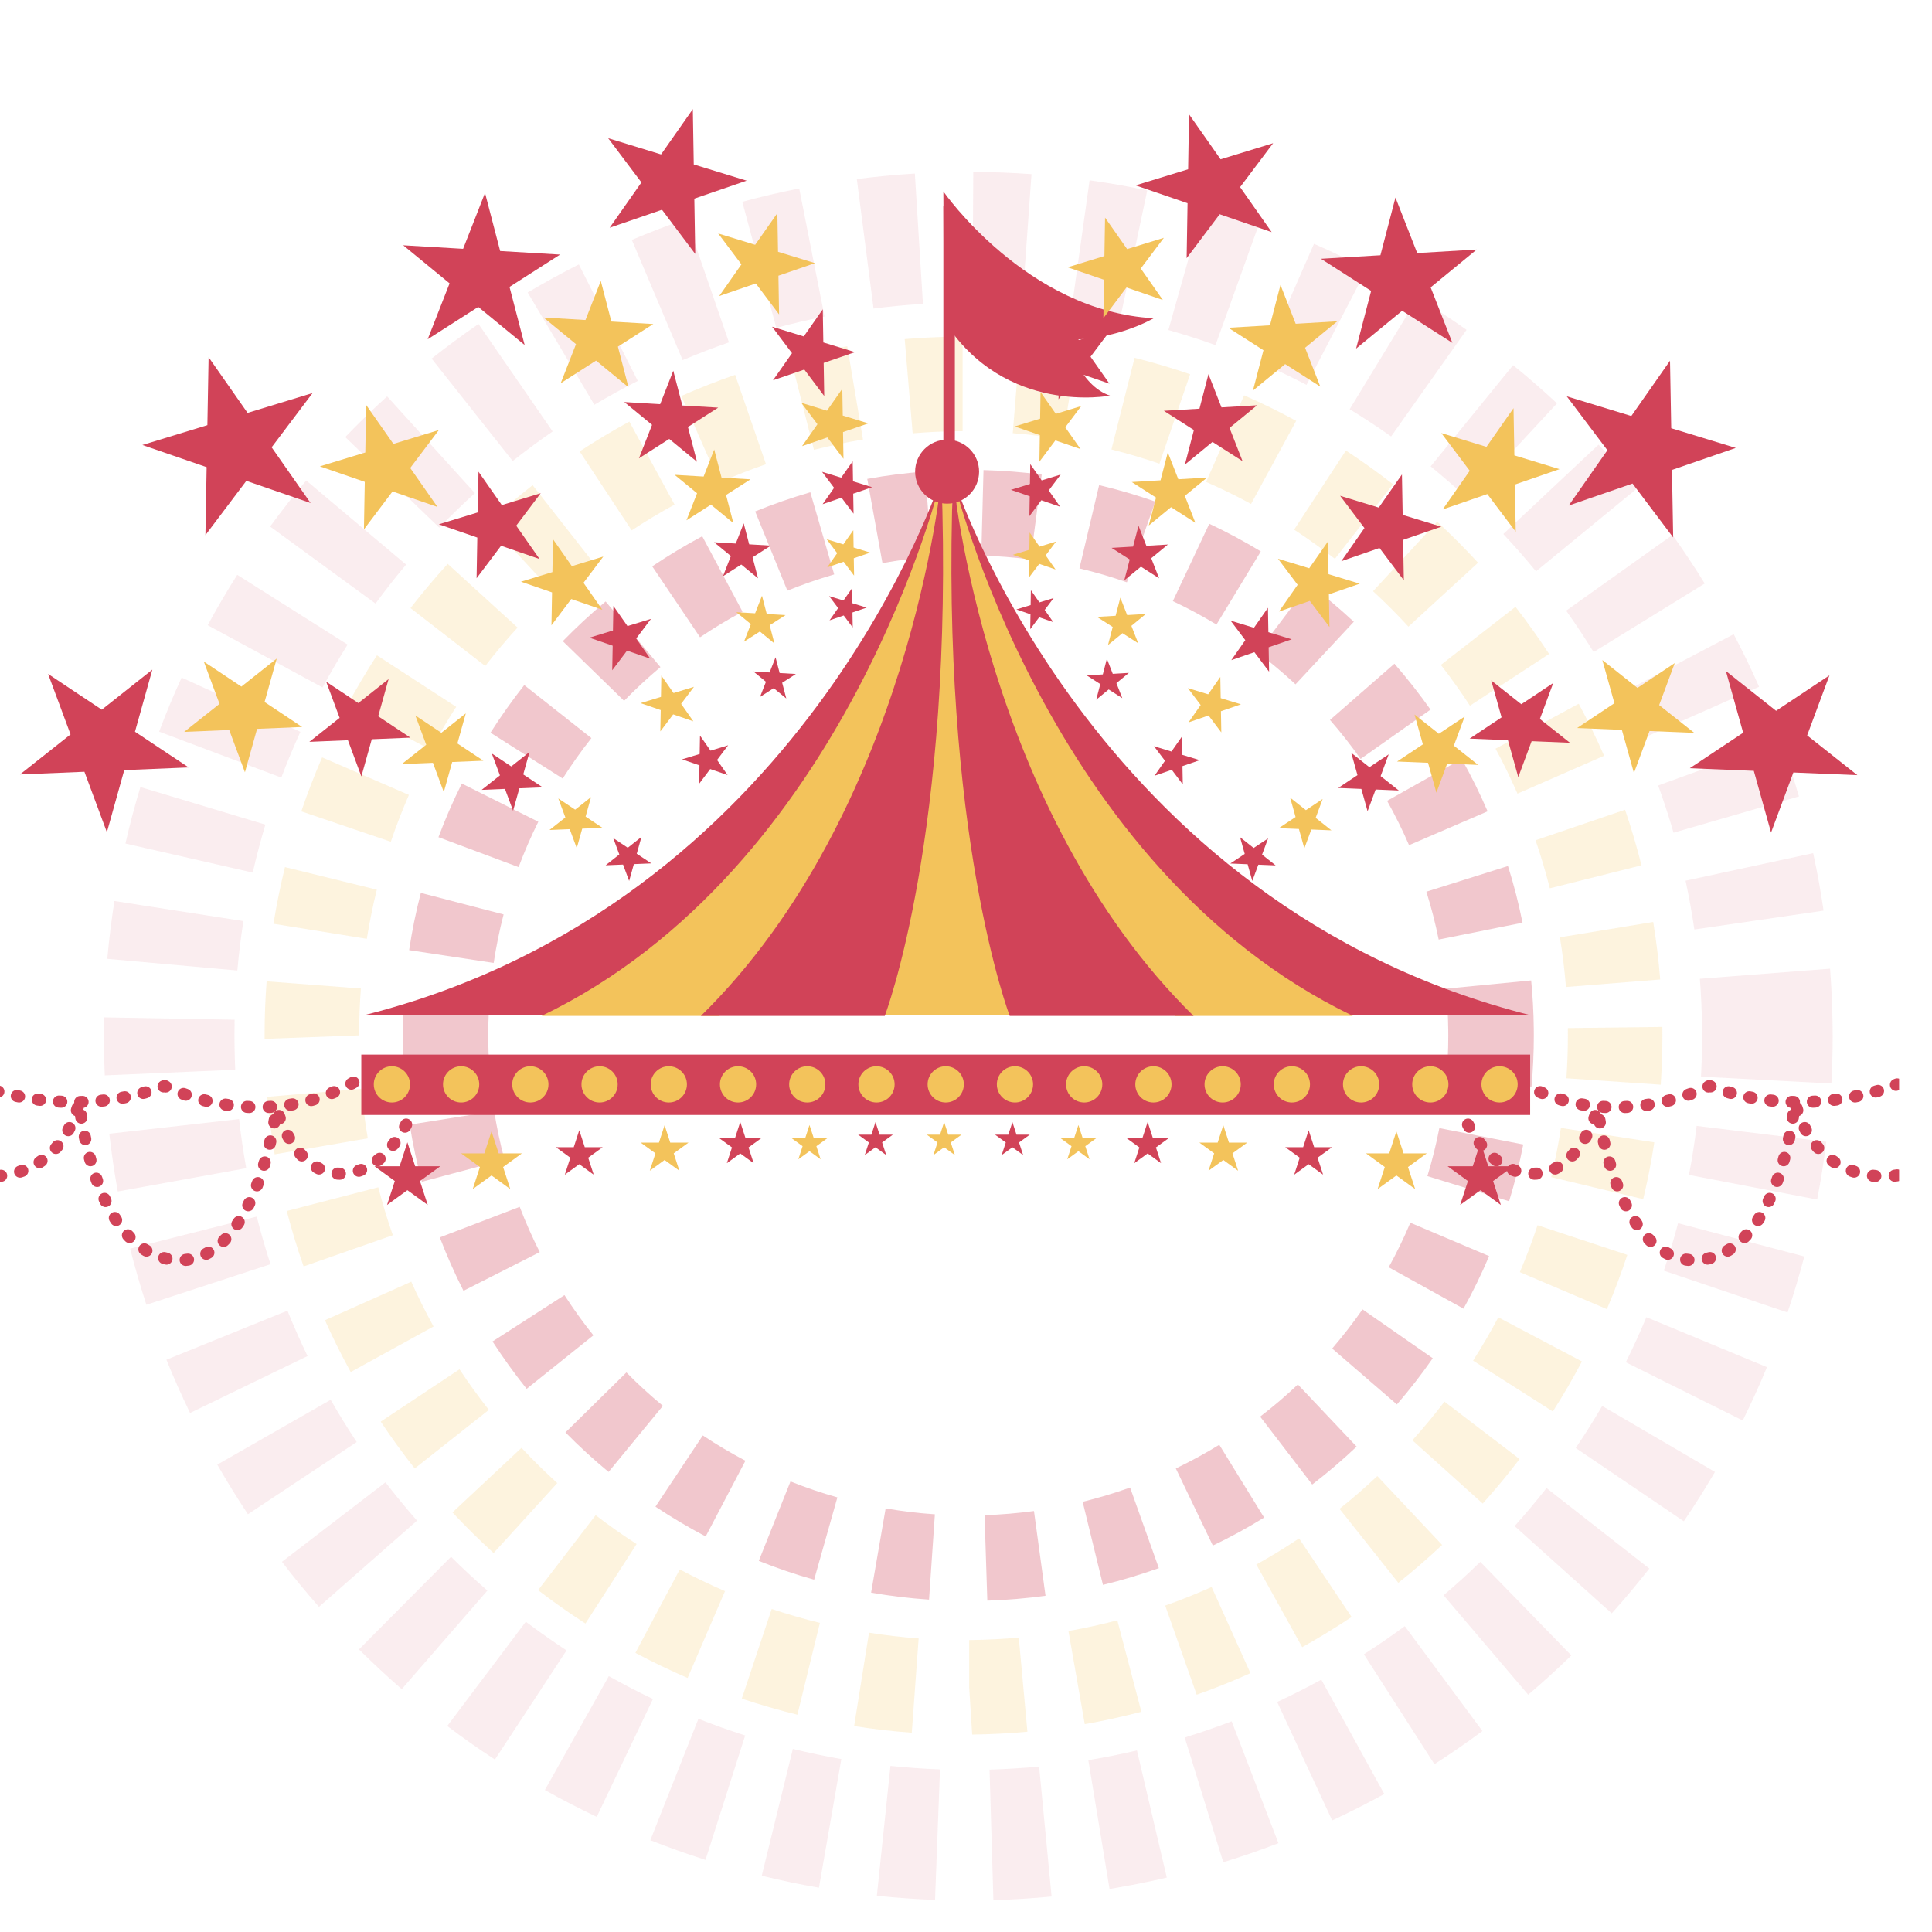 <?xml version="1.0" encoding="UTF-8" standalone="no"?>
<!-- Created with Inkscape (http://www.inkscape.org/) -->

<svg
   xmlns:dc="http://purl.org/dc/elements/1.1/"
   xmlns:cc="http://creativecommons.org/ns#"
   xmlns:rdf="http://www.w3.org/1999/02/22-rdf-syntax-ns#"
   xmlns:svg="http://www.w3.org/2000/svg"
   xmlns="http://www.w3.org/2000/svg"
   xmlns:sodipodi="http://sodipodi.sourceforge.net/DTD/sodipodi-0.dtd"
   xmlns:inkscape="http://www.inkscape.org/namespaces/inkscape"
   id="svg2"
   version="1.1"
   inkscape:version="0.48.4 r9939"
   width="1000"
   height="1000"
   xml:space="preserve"
   sodipodi:docname="festi.svg"><defs
     id="defs6"><clipPath
       clipPathUnits="userSpaceOnUse"
       id="clipPath18"><path
         inkscape:connector-curvature="0"
         d="M 0,800 800,800 800,0 0,0 0,800 z"
         id="path20" /></clipPath><clipPath
       clipPathUnits="userSpaceOnUse"
       id="clipPath26"><path
         inkscape:connector-curvature="0"
         d="m 180.382,610.027 468.365,0 0,-468.14 -468.365,0 0,468.14 z"
         id="path28" /></clipPath><clipPath
       clipPathUnits="userSpaceOnUse"
       id="clipPath42"><path
         inkscape:connector-curvature="0"
         d="m 123.19,665.276 578.81,0 0,-578.847 -578.81,0 0,578.847 z"
         id="path44" /></clipPath><clipPath
       clipPathUnits="userSpaceOnUse"
       id="clipPath58"><path
         inkscape:connector-curvature="0"
         d="m 56.648,733.504 715.85,0 0,-715.637 -715.85,0 0,715.637 z"
         id="path60" /></clipPath></defs><sodipodi:namedview
     pagecolor="#ffffff"
     bordercolor="#666666"
     borderopacity="1"
     objecttolerance="10"
     gridtolerance="10"
     guidetolerance="10"
     inkscape:pageopacity="0"
     inkscape:pageshadow="2"
     inkscape:window-width="1333"
     inkscape:window-height="742"
     id="namedview4"
     showgrid="false"
     inkscape:zoom="0.25"
     inkscape:cx="418.58624"
     inkscape:cy="606.76232"
     inkscape:window-x="33"
     inkscape:window-y="0"
     inkscape:window-maximized="1"
     inkscape:current-layer="g10" /><g
     id="g10"
     inkscape:groupmode="layer"
     inkscape:label="festive-carnival-01"
     transform="matrix(1.25,0,0,-1.25,0,1000)"><g
       id="g14"
       transform="translate(-13.626,-4.681)"><g
         id="g16"
         clip-path="url(#clipPath18)"><g
           id="g22"><g
             id="g24" /><g
             id="g30"><g
               clip-path="url(#clipPath26)"
               id="g32"
               style="opacity:0.3"><g
                 transform="translate(441.771,179)"
                 id="g34"><path
                   d="m 0,0 4.783,-35.088 c -7.961,-1.091 -16.064,-1.778 -24.099,-2.025 L -20.459,-1.72 C -13.643,-1.495 -6.766,-0.911 0,0 m -61.416,1.093 c 6.705,-1.168 13.568,-1.99 20.385,-2.453 l -2.414,-35.328 c -8.03,0.539 -16.094,1.518 -23.995,2.887 l 6.024,34.894 z m 101.22,8.626 11.908,-33.362 c -7.558,-2.684 -15.347,-5.046 -23.149,-6.93 L 20.159,3.819 c 6.594,1.617 13.218,3.612 19.645,5.9 m -140.628,2.533 C -94.5,9.719 -87.959,7.49 -81.396,5.65 l -9.635,-34.085 c -7.744,2.168 -15.444,4.792 -22.919,7.789 l 13.126,32.898 z M 76.738,27.435 95.299,-2.713 C 88.482,-6.922 81.352,-10.823 74.07,-14.306 L 58.739,17.627 c 6.159,2.953 12.229,6.257 17.999,9.808 m -213.868,3.857 c 5.681,-3.768 11.616,-7.281 17.655,-10.466 l -16.459,-31.357 c -7.13,3.745 -14.121,7.9 -20.803,12.333 l 19.607,29.49 z M 109.278,52.393 133.609,26.671 C 127.793,21.17 121.589,15.876 115.221,10.981 L 93.655,39.089 c 5.427,4.148 10.681,8.632 15.623,13.304 m -278.036,4.987 c 4.717,-4.807 9.815,-9.471 15.115,-13.83 l -22.5,-27.358 c -6.272,5.171 -12.259,10.659 -17.865,16.355 l 25.25,24.833 z m 304.805,26.117 29.085,-20.235 c -4.59,-6.6 -9.576,-13.044 -14.854,-19.129 l -26.799,23.143 c 4.425,5.158 8.671,10.614 12.568,16.221 m -330.459,5.905 c 3.701,-5.741 7.715,-11.346 11.982,-16.654 l -27.642,-22.157 c -5.008,6.258 -9.756,12.843 -14.127,19.615 l 29.787,19.196 z m 350.26,29.976 32.628,-13.826 c -3.162,-7.434 -6.727,-14.761 -10.614,-21.771 l -30.977,17.155 c 3.281,5.913 6.287,12.125 8.963,18.442 m -368.798,6.581 c 2.468,-6.417 5.262,-12.734 8.311,-18.744 l -31.589,-16.027 c -3.61,7.109 -6.907,14.551 -9.799,22.115 l 33.077,12.656 z m 380.808,32.595 34.746,-6.777 c -1.547,-7.964 -3.521,-15.868 -5.869,-23.508 l -33.831,10.408 c 1.981,6.463 3.64,13.158 4.954,19.877 m -391.362,7.002 c 1.061,-6.759 2.504,-13.509 4.26,-20.083 l -34.213,-9.13 c -2.094,7.735 -3.768,15.697 -5.023,23.639 l 34.976,5.574 z m -37.623,42.602 35.387,-1.607 c -0.143,-3.169 -0.239,-6.346 -0.239,-9.537 l 0.022,-2.554 c 0.053,-2.848 0.127,-5.674 0.285,-8.469 l -35.344,-1.985 c -0.193,3.293 -0.304,6.616 -0.342,9.955 l -0.031,3.053 c 0,3.733 0.098,7.452 0.262,11.144 m 467.005,11.549 c 0.628,-6.556 1.009,-13.173 1.076,-19.864 l 0.023,-2.994 c 0,-7.12 -0.33,-14.154 -0.949,-21.102 l -35.267,3.108 c 0.5,5.935 0.8,11.931 0.8,17.994 l -0.024,2.519 c -0.067,5.756 -0.381,11.364 -0.919,16.933 l 35.26,3.406 z m -459.762,36.25 34.275,-8.929 c -1.699,-6.514 -3.08,-13.284 -4.113,-20.082 l -35.012,5.301 c 1.211,8.024 2.839,15.988 4.85,23.71 m 450.155,11.117 c 2.438,-7.708 4.464,-15.601 6.026,-23.469 l -34.714,-6.981 c -1.345,6.642 -3.05,13.313 -5.105,19.823 l 33.793,10.627 z m -433.193,34.16 31.679,-15.82 c -3.021,-6.074 -5.771,-12.398 -8.163,-18.797 l -33.182,12.402 c 2.818,7.545 6.077,15.028 9.666,22.215 m 414.028,10.174 c 3.985,-7.072 7.587,-14.371 10.734,-21.685 l -32.524,-14.016 c -2.668,6.182 -5.726,12.363 -9.097,18.365 l 30.887,17.336 z M -211.066,342 l 27.807,-21.951 c -4.239,-5.363 -8.223,-10.988 -11.886,-16.748 l -29.9,18.987 c 4.307,6.769 9.023,13.418 13.979,19.712 m 360.328,8.857 c 5.292,-6.077 10.322,-12.479 14.943,-19.012 l -28.952,-20.422 c -3.901,5.542 -8.177,10.966 -12.677,16.139 l 26.686,23.295 z m -326.63,25.767 22.7,-27.176 c -5.209,-4.365 -10.277,-9.063 -15.054,-13.967 l -25.385,24.706 c 5.636,5.774 11.586,11.31 17.739,16.437 m 291.31,7.161 c 6.4,-4.858 12.633,-10.083 18.501,-15.559 l -24.136,-25.913 c -5.009,4.662 -10.287,9.105 -15.736,13.205 l 21.371,28.267 z m -251.304,19.85 16.684,-31.238 c -6.025,-3.222 -11.937,-6.773 -17.589,-10.6 l -19.809,29.377 c 6.66,4.471 13.62,8.664 20.714,12.461 m 209.953,5.166 c 7.324,-3.443 14.493,-7.296 21.34,-11.445 L 75.572,367.067 c -5.793,3.525 -11.892,6.776 -18.067,9.707 l 15.086,32.027 z m -165.2,13.044 9.89,-34.015 c -6.586,-1.922 -13.103,-4.18 -19.39,-6.725 l -13.336,32.805 c 7.4,3.008 15.077,5.67 22.836,7.935 m 119.585,2.952 c 7.88,-1.865 15.706,-4.159 23.263,-6.814 L 38.481,384.566 c -6.377,2.243 -12.977,4.179 -19.659,5.756 l 8.154,34.475 z m -72.043,5.632 2.682,-35.322 c -6.824,-0.52 -13.686,-1.383 -20.353,-2.591 l -6.295,34.86 c 7.857,1.421 15.922,2.449 23.966,3.053 m 24.167,0.598 c 8.08,-0.216 16.182,-0.848 24.114,-1.872 l -4.598,-35.136 c -6.705,0.874 -13.589,1.416 -20.436,1.595 l 0.92,35.413 z"
                   style="fill:#d14358;fill-opacity:1;fill-rule:nonzero;stroke:none"
                   id="path36"
                   inkscape:connector-curvature="0" /></g></g></g></g><g
           id="g38"><g
             id="g40" /><g
             id="g46"><g
               clip-path="url(#clipPath42)"
               id="g48"
               style="opacity:0.2"><g
                 transform="translate(435.483,126.585)"
                 id="g50"><path
                   d="m 0,0 3.573,-38.976 c -7.542,-0.685 -15.159,-1.075 -22.867,-1.18 l -1.248,19.556 0,19.583 C -13.096,-0.926 -6.503,-0.582 0,0 m -62.014,2.033 c 6.782,-1.076 13.628,-1.861 20.549,-2.377 l -2.84,-39.042 c -8.028,0.583 -16.049,1.509 -23.875,2.759 l 6.166,38.66 z M 40.8,7.162 50.764,-30.715 C 43.05,-32.727 35.146,-34.46 27.314,-35.836 L 20.571,2.729 C 27.419,3.932 34.184,5.411 40.8,7.162 m -143.111,4.693 C -95.764,9.688 -89.125,7.76 -82.353,6.1 l -9.321,-38.026 c -7.722,1.906 -15.473,4.135 -23.023,6.653 l 12.386,37.128 z M 79.857,20.96 95.92,-14.727 C 88.654,-18 81.18,-21.004 73.667,-23.65 L 60.624,13.262 c 6.548,2.308 12.954,4.881 19.233,7.698 m -220.23,7.28 c 6.105,-3.252 12.348,-6.247 18.717,-9 l -15.474,-35.954 c -7.265,3.124 -14.546,6.622 -21.625,10.391 l 18.382,34.563 z M 116.059,41.076 137.811,8.536 C 131.218,4.127 124.325,-0.074 117.366,-3.961 L 98.365,30.274 c 6.047,3.349 11.936,6.96 17.694,10.802 m -291.274,9.612 c 5.471,-4.215 11.137,-8.2 16.961,-11.945 L -179.439,5.831 c -6.682,4.306 -13.268,8.955 -19.614,13.814 l 23.838,31.043 z M 148.471,66.894 175.297,38.377 C 169.482,32.905 163.39,27.628 157.163,22.687 L 132.81,53.318 c 5.412,4.3 10.622,8.837 15.661,13.576 m -354.395,11.684 c 4.756,-5.06 9.682,-9.926 14.817,-14.592 l -26.357,-28.958 c -5.906,5.368 -11.579,10.974 -17.051,16.804 l 28.591,26.746 z M 176.262,97.701 207.366,73.942 C 202.538,67.59 197.432,61.445 192.103,55.509 l -29.124,26.194 c 4.657,5.142 9.06,10.472 13.283,15.998 m -407.846,13.394 c 3.818,-5.77 7.885,-11.378 12.153,-16.804 l -30.7,-24.249 c -4.902,6.189 -9.635,12.708 -14.082,19.391 l 32.629,21.662 z m 430.145,21.521 34.625,-18.276 c -3.678,-6.968 -7.738,-13.95 -12.051,-20.707 l -33.025,21.05 c 3.723,5.83 7.221,11.803 10.451,17.933 m -450.12,14.755 c 2.827,-6.331 5.913,-12.521 9.217,-18.546 l -34.295,-18.866 c -3.842,6.996 -7.43,14.202 -10.668,21.469 l 35.746,15.943 z m 466.364,23.39 37.179,-12.285 c -2.495,-7.569 -5.343,-15.105 -8.461,-22.459 l -36.044,15.316 c 2.697,6.339 5.149,12.813 7.326,19.428 m -480.028,15.712 c 1.757,-6.742 3.752,-13.354 6.026,-19.849 l -36.943,-12.929 c -2.616,7.468 -4.963,15.182 -6.973,22.955 l 37.89,9.823 z m 489.706,24.571 38.669,-5.97 c -1.196,-7.852 -2.728,-15.766 -4.597,-23.515 l -38.1,9.112 c 1.63,6.683 2.968,13.474 4.028,20.373 m -496.672,16.221 c 0.605,-6.926 1.488,-13.773 2.624,-20.523 l -38.565,-6.634 c -1.338,7.861 -2.361,15.865 -3.05,23.812 l 38.991,3.345 z m 538.682,25.606 0.024,-3.664 c 0,-6.817 -0.254,-13.56 -0.696,-20.264 l -39.065,2.661 c 0.396,5.816 0.612,11.68 0.612,17.603 l -0.014,3.181 39.139,0.483 z m -577.941,18.882 39.027,-2.973 c -0.472,-6.405 -0.732,-12.867 -0.732,-19.407 l -39.14,-1.439 0,1.439 c 0,7.534 0.277,14.99 0.845,22.38 m 574.152,24.566 c 1.278,-7.807 2.25,-15.814 2.893,-23.804 l -39.034,-3.114 c -0.54,6.953 -1.391,13.804 -2.498,20.573 l 38.639,6.345 z m -566.558,22.725 38.026,-9.34 c -1.645,-6.672 -3.02,-13.486 -4.141,-20.356 l -38.646,6.232 c 1.27,7.937 2.878,15.757 4.761,23.464 m 554.904,23.752 c 2.594,-7.617 4.866,-15.35 6.796,-23.012 l -37.96,-9.523 c -1.697,6.758 -3.678,13.39 -5.897,19.898 l 37.061,12.637 z m -539.521,21.689 35.934,-15.548 c -2.736,-6.329 -5.263,-12.809 -7.498,-19.387 l -37.054,12.577 c 2.571,7.591 5.464,15.05 8.618,22.358 m 520.325,22.204 c 3.783,-7.038 7.356,-14.295 10.51,-21.54 l -35.865,-15.685 c -2.78,6.338 -5.808,12.568 -9.09,18.619 l 34.445,18.606 z m -497.623,20.048 32.824,-21.326 c -3.752,-5.801 -7.274,-11.744 -10.563,-17.836 l -34.49,18.512 c 3.76,7.004 7.872,13.956 12.229,20.65 m 471.447,20.09 c 4.843,-6.275 9.544,-12.843 13.909,-19.518 l -32.771,-21.43 c -3.789,5.811 -7.803,11.447 -12.048,16.893 l 30.91,24.055 z m -442.145,17.79 28.922,-26.387 c -4.679,-5.127 -9.15,-10.428 -13.388,-15.911 l -30.946,23.988 c 4.902,6.309 10.038,12.412 15.412,18.31 m 409.716,17.45 c 5.861,-5.419 11.564,-11.122 16.924,-16.975 l -28.83,-26.474 c -4.673,5.092 -9.57,9.988 -14.653,14.678 l 26.559,28.771 z m -374.56,15.13 24.16,-30.816 c -5.451,-4.265 -10.712,-8.757 -15.787,-13.462 l -26.605,28.722 c 5.898,5.461 12.02,10.678 18.232,15.556 m 336.775,14.338 c 6.644,-4.362 13.208,-9.056 19.51,-13.96 l -24.078,-30.868 c -5.458,4.249 -11.101,8.289 -16.878,12.083 l 21.446,32.745 z m -296.732,11.993 18.734,-34.374 c -6.077,-3.319 -12.013,-6.873 -17.761,-10.671 l -21.551,32.704 c 6.653,4.355 13.537,8.514 20.578,12.341 m 254.573,10.858 c 7.31,-3.185 14.568,-6.743 21.557,-10.563 l -18.68,-34.4 c -6.055,3.308 -12.259,6.339 -18.606,9.123 l 15.729,35.84 z m -210.76,8.506 12.781,-37.013 c -6.533,-2.264 -12.976,-4.787 -19.27,-7.572 l -15.818,35.806 c 7.304,3.236 14.81,6.181 22.307,8.779 m 165.416,7.049 c 7.727,-1.943 15.472,-4.237 22.984,-6.809 L 58.24,486.093 c -6.505,2.227 -13.129,4.197 -19.87,5.89 l 9.591,37.958 z m -118.988,4.766 6.509,-38.605 c -6.883,-1.155 -13.656,-2.587 -20.302,-4.276 l -9.643,37.944 c 7.685,1.947 15.565,3.606 23.436,4.937 m 71.699,3.035 c 7.946,-0.639 15.974,-1.622 23.808,-2.908 l -6.39,-38.628 c -6.766,1.103 -13.626,1.956 -20.585,2.519 l 3.167,39.017 z m -23.92,0.949 0,-39.128 -2.749,-0.042 c -6.063,-0.052 -12.036,-0.354 -17.948,-0.859 l -3.297,39.016 c 6.854,0.572 13.754,0.904 20.735,0.99 l 3.259,0.023 z"
                   style="fill:#f3c35b;fill-opacity:1;fill-rule:nonzero;stroke:none"
                   id="path52"
                   inkscape:connector-curvature="0" /></g></g></g></g><g
           id="g54"><g
             id="g56" /><g
             id="g62"><g
               clip-path="url(#clipPath58)"
               id="g64"
               style="opacity:0.1"><g
                 transform="translate(443.901,73.184)"
                 id="g66"><path
                   d="m 0,0 5.164,-53.806 c -7.945,-0.762 -15.974,-1.263 -24.092,-1.51 L -20.52,-1.271 C -13.59,-1.062 -6.759,-0.635 0,0 m -61.558,0.269 c 6.765,-0.687 13.626,-1.181 20.512,-1.451 l -2.056,-54.03 c -8.095,0.316 -16.109,0.882 -24.086,1.72 l 5.63,53.761 z M 40.514,6.667 52.87,-45.972 c -7.811,-1.824 -15.713,-3.393 -23.704,-4.724 L 20.383,2.653 c 6.788,1.115 13.501,2.467 20.131,4.014 m -142.482,0.644 c 6.601,-1.616 13.29,-3.021 20.07,-4.208 l -9.268,-53.261 c -7.983,1.376 -15.885,3.05 -23.682,4.965 l 12.88,52.504 z M 79.729,18.732 99.096,-31.739 C 91.613,-34.61 83.981,-37.24 76.26,-39.632 L 60.301,12.021 c 6.57,2.046 13.044,4.275 19.428,6.711 m -220.799,1.045 c 6.346,-2.524 12.797,-4.811 19.353,-6.898 l -16.424,-51.525 c -7.721,2.466 -15.331,5.179 -22.842,8.147 l 19.913,50.276 z m 257.925,16.222 26.067,-47.361 c -7.041,-3.879 -14.254,-7.534 -21.573,-10.936 L 98.58,26.746 c 6.205,2.87 12.304,5.972 18.275,9.253 m -295.024,1.451 c 5.958,-3.349 12.05,-6.524 18.262,-9.478 l -23.278,-48.798 c -7.295,3.469 -14.442,7.184 -21.468,11.108 l 26.484,47.168 z M 151.415,58.148 183.564,14.702 C 177.105,9.926 170.469,5.337 163.688,0.986 l -29.205,45.509 c 5.771,3.692 11.414,7.595 16.932,11.653 m -363.954,1.831 c 5.478,-4.14 11.1,-8.094 16.849,-11.885 l -29.654,-45.18 c -6.758,4.411 -13.321,9.031 -19.734,13.89 l 32.539,43.175 z m 395.221,24.788 37.705,-38.75 c -5.78,-5.623 -11.743,-11.041 -17.866,-16.266 l -35.049,41.187 c 5.223,4.434 10.308,9.045 15.21,13.829 m -426.19,2.1 c 4.843,-4.836 9.874,-9.485 15.047,-13.986 l -35.462,-40.828 c -6.077,5.293 -11.99,10.801 -17.708,16.46 l 38.123,38.354 z M 210.1,115.326 252.663,82.001 C 247.7,75.64 242.498,69.458 237.115,63.448 l -40.216,36.134 c 4.575,5.114 8.971,10.346 13.201,15.744 m -480.75,2.376 c 4.185,-5.441 8.536,-10.725 13.058,-15.869 l -40.611,-35.701 c -5.293,6.039 -10.421,12.258 -15.318,18.665 l 42.871,32.905 z m 503.81,31.605 46.696,-27.298 c -4.079,-6.961 -8.384,-13.784 -12.899,-20.438 l -44.754,30.334 c 3.827,5.665 7.497,11.466 10.957,17.402 m -526.513,2.556 c 3.402,-5.95 7.005,-11.781 10.779,-17.484 l -45.043,-29.894 c -4.434,6.685 -8.672,13.546 -12.686,20.542 l 46.95,26.836 z m 544.798,34.206 49.941,-20.69 c -3.117,-7.489 -6.458,-14.853 -10.038,-22.082 l -48.417,24.114 c 3.057,6.115 5.883,12.319 8.514,18.658 m -562.693,2.705 c 2.564,-6.368 5.353,-12.647 8.312,-18.791 l -48.64,-23.562 c -3.49,7.223 -6.772,14.568 -9.791,22.037 l 50.119,20.316 z m 575.819,36.214 52.28,-13.777 c -2.07,-7.837 -4.378,-15.573 -6.943,-23.184 l -51.234,17.313 c 2.182,6.455 4.156,13.014 5.897,19.648 m -588.542,2.752 c 1.682,-6.658 3.582,-13.24 5.703,-19.716 l -51.39,-16.797 c -2.496,7.639 -4.739,15.399 -6.727,23.24 l 52.414,13.273 z m 596.236,37.546 53.676,-6.574 c -1.002,-8.062 -2.242,-16.024 -3.767,-23.909 l -53.079,10.184 c 1.269,6.699 2.354,13.456 3.17,20.299 m -603.554,2.822 c 0.777,-6.844 1.779,-13.619 2.961,-20.328 l -53.17,-9.643 c -1.436,7.871 -2.594,15.85 -3.522,23.905 l 53.731,6.066 z m -55.891,42.115 54.045,-0.973 -0.059,-6.741 0.03,-3.925 c 0.036,-3.267 0.156,-6.653 0.283,-10.039 l -54.007,-2.337 c -0.178,3.873 -0.284,7.778 -0.343,11.677 l -0.023,4.624 0.074,7.714 z m 714.693,20.156 c 0.59,-7.748 0.948,-15.555 1.038,-23.435 l 0.045,-4.559 c 0,-6.548 -0.196,-13.055 -0.539,-19.535 l -53.985,2.829 c 0.291,5.523 0.435,11.103 0.435,16.706 l -0.016,3.95 c -0.082,6.661 -0.367,13.299 -0.889,19.872 l 53.911,4.172 z m -710.409,28.024 53.402,-8.315 c -1.047,-6.74 -1.899,-13.558 -2.504,-20.457 l -53.852,4.838 c 0.727,8.056 1.72,16.044 2.954,23.934 m 703.411,19.824 c 1.705,-7.834 3.139,-15.784 4.313,-23.809 l -53.499,-7.803 c -1.009,6.795 -2.205,13.537 -3.655,20.198 l 52.841,11.414 z m -692.669,27.367 51.765,-15.561 c -1.952,-6.525 -3.709,-13.159 -5.24,-19.86 l -52.707,12.038 c 1.809,7.883 3.872,15.691 6.182,23.383 m 679.311,19.105 c 2.728,-7.546 5.219,-15.211 7.468,-22.978 l -51.93,-15.025 c -1.905,6.605 -4.028,13.134 -6.368,19.543 l 50.83,18.46 z m -662.223,26.23 49.171,-22.462 c -2.834,-6.207 -5.48,-12.529 -7.894,-18.946 l -50.592,19.024 c 2.841,7.591 5.951,15.051 9.315,22.384 m 642.662,17.963 c 3.752,-7.121 7.264,-14.382 10.531,-21.771 l -49.439,-21.865 c -2.774,6.261 -5.757,12.405 -8.925,18.445 l 47.833,25.191 z m -619.639,24.582 45.695,-28.884 c -3.632,-5.79 -7.117,-11.698 -10.376,-17.738 l -47.555,25.759 c 3.863,7.109 7.937,14.072 12.236,20.863 m 594.305,16.523 c 4.656,-6.548 9.12,-13.261 13.342,-20.119 l -46.008,-28.375 c -3.611,5.845 -7.393,11.553 -11.362,17.136 l 44.028,31.358 z m -565.742,22.538 41.366,-34.815 c -4.396,-5.225 -8.626,-10.615 -12.67,-16.139 l -43.64,31.896 c 4.762,6.526 9.74,12.872 14.944,19.058 m 535.124,14.83 c 5.502,-5.864 10.786,-11.919 15.9,-18.138 l -41.795,-34.303 c -4.335,5.292 -8.864,10.443 -13.543,15.454 l 39.438,36.987 z m -501.623,19.996 36.338,-40.044 c -5.068,-4.608 -9.988,-9.374 -14.726,-14.307 l -38.946,37.502 c 5.584,5.801 11.363,11.426 17.334,16.849 m 466.243,12.928 c 6.243,-5.072 12.29,-10.338 18.179,-15.82 l -36.746,-39.633 c -5.053,4.668 -10.25,9.189 -15.572,13.533 l 34.139,41.92 z m -428.41,17.054 30.707,-44.499 c -5.659,-3.901 -11.174,-7.972 -16.543,-12.232 l -33.57,42.398 c 6.309,4.986 12.782,9.766 19.406,14.333 m 388.89,10.88 c 6.892,-4.22 13.672,-8.652 20.25,-13.309 l -31.239,-44.137 c -5.575,3.948 -11.287,7.695 -17.162,11.273 l 28.151,46.173 z m -347.345,13.785 24.408,-48.233 c -6.108,-3.095 -12.11,-6.388 -17.979,-9.875 l -27.605,46.488 c 6.922,4.103 13.986,7.975 21.176,11.62 m 304.429,8.536 c 7.394,-3.241 14.675,-6.716 21.821,-10.417 L 110.72,572.141 c -6.063,3.154 -12.259,6.126 -18.574,8.88 l 21.682,49.523 z m -259.884,10.293 17.633,-51.111 c -6.487,-2.231 -12.886,-4.687 -19.173,-7.343 l -21.05,49.79 c 7.386,3.137 14.935,6.025 22.59,8.664 m 214.287,6.025 c 7.82,-2.213 15.504,-4.664 23.091,-7.385 l -18.284,-50.88 c -6.384,2.299 -12.901,4.374 -19.51,6.246 l 14.703,52.019 z m -167.576,6.59 10.488,-53.033 c -6.727,-1.337 -13.38,-2.897 -19.965,-4.671 l -14.091,52.19 c 7.729,2.097 15.615,3.943 23.568,5.514 m 120.251,3.393 c 8.029,-1.129 16.013,-2.523 23.862,-4.182 L 33.6,599.762 c -6.668,1.401 -13.396,2.571 -20.19,3.539 l 7.496,53.544 z m -72.365,2.792 3.349,-53.958 c -6.876,-0.427 -13.703,-1.078 -20.453,-1.941 l -6.921,53.623 c 7.939,1.02 15.96,1.779 24.025,2.276 m 24.197,0.684 c 8.117,-0.052 16.13,-0.359 24.106,-0.93 l -3.849,-53.926 c -6.795,0.474 -13.656,0.766 -20.571,0.796 l 0.314,54.06 z"
                   style="fill:#d14358;fill-opacity:1;fill-rule:nonzero;stroke:none"
                   id="path68"
                   inkscape:connector-curvature="0" /></g></g></g></g><g
           id="g70"
           transform="translate(798.696,352.976)"><path
             d="M 0,0 C 0.311,0 0.628,0.059 0.935,0.183 1.274,0.32 1.449,0.396 1.449,0.396 2.715,0.945 3.297,2.416 2.749,3.682 2.201,4.948 0.733,5.532 -0.535,4.985 -0.549,4.979 -0.686,4.921 -0.938,4.819 -2.218,4.302 -2.836,2.845 -2.319,1.564 -1.926,0.591 -0.99,0 0,0"
             style="fill:#d14358;fill-opacity:1;fill-rule:nonzero;stroke:none"
             id="path72"
             inkscape:connector-curvature="0" /></g><g
           id="g74"
           transform="translate(787.933,352.022)"><path
             d="M 0,0 C -0.376,1.328 0.397,2.71 1.727,3.085 L 2.65,3.35 C 3.977,3.733 5.363,2.971 5.748,1.646 6.133,0.319 5.37,-1.067 4.044,-1.453 L 3.084,-1.728 C 2.857,-1.791 2.629,-1.822 2.404,-1.822 1.313,-1.822 0.311,-1.103 0,0 m -58.238,-2.319 c -0.325,0.089 -0.651,0.179 -0.977,0.274 -1.326,0.383 -2.091,1.769 -1.707,3.095 0.383,1.326 1.766,2.095 3.096,1.708 0.303,-0.087 0.605,-0.172 0.908,-0.255 1.332,-0.364 2.116,-1.739 1.752,-3.071 -0.305,-1.111 -1.312,-1.841 -2.41,-1.841 -0.219,0 -0.441,0.029 -0.662,0.09 m 49.622,0.46 c -0.271,1.354 0.609,2.671 1.964,2.94 l 0.94,0.191 c 1.349,0.276 2.675,-0.589 2.955,-1.941 0.28,-1.352 -0.589,-2.675 -1.941,-2.955 l -0.978,-0.199 c -0.166,-0.032 -0.33,-0.048 -0.491,-0.048 -1.169,0 -2.212,0.822 -2.449,2.012 m -40.832,-2.478 -0.984,0.187 c -1.355,0.264 -2.239,1.577 -1.975,2.932 0.264,1.356 1.581,2.24 2.932,1.976 l 0.941,-0.179 c 1.357,-0.253 2.253,-1.558 2.001,-2.915 -0.225,-1.203 -1.275,-2.043 -2.455,-2.043 -0.153,0 -0.306,0.014 -0.46,0.042 m 32.102,1.257 c -0.168,1.37 0.807,2.618 2.178,2.786 0.316,0.039 0.631,0.079 0.943,0.12 1.374,0.193 2.627,-0.777 2.811,-2.146 0.183,-1.368 -0.779,-2.626 -2.147,-2.809 -0.33,-0.045 -0.664,-0.087 -0.998,-0.128 -0.103,-0.013 -0.207,-0.018 -0.308,-0.018 -1.244,0 -2.322,0.928 -2.479,2.195 m -23.171,-2.527 c -0.333,0.033 -0.667,0.068 -1.002,0.105 -1.372,0.152 -2.361,1.389 -2.209,2.761 0.154,1.371 1.383,2.363 2.761,2.208 0.317,-0.035 0.631,-0.069 0.946,-0.1 1.374,-0.137 2.376,-1.361 2.24,-2.735 -0.129,-1.289 -1.215,-2.252 -2.485,-2.252 -0.083,0 -0.167,0.004 -0.251,0.013 m 14.377,1.955 c -0.065,1.379 0.999,2.55 2.378,2.616 l 0.954,0.051 c 1.378,0.085 2.56,-0.975 2.64,-2.354 0.078,-1.378 -0.975,-2.559 -2.353,-2.639 l -1.002,-0.052 c -0.041,-0.002 -0.081,-0.003 -0.122,-0.003 -1.326,0 -2.431,1.042 -2.495,2.381 m -5.387,-2.494 -0.993,0.024 c -1.38,0.037 -2.469,1.185 -2.432,2.566 0.036,1.38 1.206,2.48 2.565,2.432 l 0.965,-0.023 c 1.381,-0.029 2.477,-1.171 2.447,-2.552 -0.029,-1.363 -1.142,-2.447 -2.498,-2.447 -0.017,0 -0.036,0 -0.054,0"
             style="fill:#d14358;fill-opacity:1;fill-rule:nonzero;stroke:none"
             id="path76"
             inkscape:connector-curvature="0" /></g><g
           id="g78"
           transform="translate(721.047,352.275)"><path
             d="M 0,0 C 0.194,0 0.39,0.023 0.582,0.069 1.712,-0.072 2.833,0.56 3.249,1.671 3.733,2.964 3.079,4.405 1.786,4.89 L 1.317,5.065 C 0.646,5.317 -0.103,5.269 -0.735,4.932 -0.751,4.924 -0.878,4.856 -1.108,4.743 -2.347,4.132 -2.854,2.633 -2.244,1.395 -1.809,0.513 -0.922,0.001 0,0"
             style="fill:#d14358;fill-opacity:1;fill-rule:nonzero;stroke:none"
             id="path80"
             inkscape:connector-curvature="0" /></g><g
           id="g82"
           transform="translate(642.979,353.764)"><path
             d="m 0,0 c -0.297,0.164 -0.595,0.33 -0.893,0.499 -1.201,0.68 -1.625,2.205 -0.944,3.406 0.679,1.202 2.204,1.625 3.406,0.946 L 2.417,4.377 C 3.626,3.71 4.064,2.188 3.397,0.98 2.941,0.154 2.087,-0.312 1.206,-0.312 0.798,-0.312 0.383,-0.212 0,0 m 8.344,-3.998 c -0.316,0.13 -0.632,0.262 -0.948,0.396 -1.271,0.541 -1.862,2.01 -1.321,3.28 0.541,1.271 2.011,1.863 3.28,1.32 0.297,-0.127 0.595,-0.251 0.891,-0.373 1.277,-0.525 1.887,-1.986 1.361,-3.263 -0.397,-0.966 -1.33,-1.55 -2.313,-1.55 -0.316,0 -0.639,0.061 -0.95,0.19 m 59.065,0.79 c -0.455,1.304 0.233,2.729 1.535,3.186 l 0.924,0.325 c 1.297,0.465 2.731,-0.211 3.195,-1.512 0.465,-1.3 -0.21,-2.73 -1.511,-3.195 l -0.957,-0.339 c -0.274,-0.095 -0.552,-0.141 -0.825,-0.141 -1.034,0 -2,0.646 -2.361,1.676 M 17.095,-7.016 c -0.329,0.093 -0.659,0.188 -0.991,0.286 -1.323,0.392 -2.079,1.783 -1.686,3.107 0.392,1.323 1.78,2.073 3.106,1.687 0.31,-0.091 0.619,-0.18 0.927,-0.267 1.328,-0.374 2.103,-1.755 1.728,-3.084 -0.311,-1.103 -1.314,-1.823 -2.405,-1.823 -0.224,0 -0.453,0.031 -0.679,0.094 m 41.638,1.509 c -0.329,1.341 0.492,2.694 1.832,3.024 l 0.949,0.236 c 1.336,0.342 2.698,-0.469 3.038,-1.807 0.341,-1.339 -0.469,-2.699 -1.807,-3.039 l -0.987,-0.246 c -0.2,-0.05 -0.402,-0.073 -0.599,-0.073 -1.123,0 -2.145,0.765 -2.426,1.905 M 26.134,-9.003 c -0.336,0.054 -0.673,0.11 -1.011,0.168 -1.36,0.234 -2.273,1.528 -2.039,2.889 0.235,1.36 1.522,2.268 2.889,2.039 0.319,-0.056 0.638,-0.109 0.957,-0.16 1.362,-0.22 2.29,-1.503 2.07,-2.866 -0.198,-1.228 -1.26,-2.102 -2.466,-2.102 -0.132,0 -0.265,0.01 -0.4,0.032 m 23.747,2.024 c -0.198,1.367 0.75,2.634 2.116,2.833 0.322,0.045 0.643,0.094 0.959,0.144 1.361,0.204 2.643,-0.723 2.856,-2.086 0.211,-1.364 -0.722,-2.642 -2.086,-2.855 -0.336,-0.052 -0.673,-0.103 -1.014,-0.153 -0.121,-0.017 -0.241,-0.025 -0.359,-0.025 -1.223,0 -2.292,0.897 -2.472,2.142 m -14.547,-2.98 c -0.343,0.016 -0.687,0.035 -1.031,0.057 -1.378,0.085 -2.427,1.27 -2.341,2.648 0.084,1.379 1.276,2.418 2.648,2.342 0.321,-0.02 0.641,-0.037 0.96,-0.053 1.379,-0.065 2.445,-1.236 2.379,-2.615 -0.063,-1.339 -1.169,-2.382 -2.495,-2.382 -0.039,0 -0.08,10e-4 -0.12,0.003 m 5.595,2.368 c -0.065,1.379 1,2.55 2.38,2.614 l 0.972,0.05 c 1.382,0.089 2.56,-0.977 2.636,-2.356 0.078,-1.378 -0.977,-2.559 -2.355,-2.636 l -1.019,-0.052 c -0.04,-0.002 -0.079,-0.003 -0.119,-0.003 -1.327,0 -2.433,1.044 -2.495,2.383"
             style="fill:#d14358;fill-opacity:1;fill-rule:nonzero;stroke:none"
             id="path84"
             inkscape:connector-curvature="0" /></g><g
           id="g86"
           transform="translate(636.56,358.212)"><path
             d="M 0,0 C 0.791,0 1.569,0.374 2.056,1.073 2.844,2.206 2.563,3.765 1.43,4.553 L 1.04,4.827 C -0.086,5.626 -1.646,5.36 -2.445,4.235 -3.244,3.109 -2.979,1.549 -1.854,0.749 L -1.425,0.447 C -0.989,0.145 -0.492,0 0,0"
             style="fill:#d14358;fill-opacity:1;fill-rule:nonzero;stroke:none"
             id="path88"
             inkscape:connector-curvature="0" /></g><g
           id="g90"
           transform="translate(755.618,339.416)"><path
             d="m 0,0 c -1.364,0.209 -2.301,1.484 -2.092,2.85 l 0.147,0.975 C -1.816,4.71 -1.236,5.418 -0.474,5.753 -0.869,7.06 -0.142,8.444 1.164,8.858 2.482,9.278 3.885,8.547 4.303,7.231 4.4,6.924 4.499,6.62 4.6,6.319 5.038,5.01 4.332,3.593 3.023,3.155 3.018,3.153 3.014,3.151 3.008,3.15 3.006,3.133 3.004,3.116 3.002,3.099 L 2.851,2.092 C 2.661,0.855 1.596,-0.029 0.383,-0.029 0.256,-0.029 0.129,-0.021 0,0 m -81.912,-0.263 c -0.254,0.013 -0.509,0.065 -0.759,0.159 -1.292,0.488 -1.944,1.93 -1.457,3.222 0.118,0.315 0.228,0.613 0.329,0.898 0.463,1.3 1.894,1.98 3.194,1.517 0.779,-0.277 1.335,-0.902 1.556,-1.638 0.903,-0.249 1.627,-0.994 1.802,-1.976 l 0.176,-0.971 c 0.251,-1.357 -0.648,-2.661 -2.005,-2.912 -0.154,-0.028 -0.307,-0.041 -0.457,-0.041 -1.08,0 -2.051,0.703 -2.379,1.742 m -53.935,-2.221 c -0.174,0.318 -0.339,0.627 -0.495,0.925 -0.638,1.224 -0.165,2.735 1.059,3.373 1.225,0.641 2.734,0.166 3.373,-1.058 0.142,-0.272 0.293,-0.553 0.451,-0.842 0.662,-1.212 0.217,-2.73 -0.995,-3.393 -0.381,-0.208 -0.791,-0.306 -1.196,-0.306 -0.885,0 -1.743,0.47 -2.197,1.301 M 3.591,-3.917 C 3.424,-3.61 3.259,-3.3 3.096,-2.983 2.462,-1.757 2.943,-0.249 4.17,0.385 5.396,1.02 6.905,0.537 7.538,-0.689 7.684,-0.972 7.831,-1.249 7.98,-1.522 8.642,-2.734 8.195,-4.253 6.982,-4.914 6.603,-5.122 6.192,-5.22 5.788,-5.22 c -0.886,0 -1.743,0.471 -2.197,1.303 m -90.462,-4.164 c -1.196,0.689 -1.607,2.219 -0.916,3.414 0.16,0.278 0.316,0.557 0.469,0.832 0.668,1.208 2.187,1.648 3.397,0.98 1.209,-0.668 1.648,-2.189 0.98,-3.398 -0.167,-0.303 -0.339,-0.606 -0.515,-0.912 -0.463,-0.803 -1.304,-1.251 -2.168,-1.251 -0.424,0 -0.854,0.107 -1.247,0.335 m 85.094,-0.771 c -1.35,0.291 -2.208,1.621 -1.918,2.97 l 0.203,0.961 c 0.279,1.352 1.599,2.217 2.955,1.942 1.351,-0.281 2.221,-1.603 1.941,-2.956 L 1.193,-6.933 c -0.252,-1.172 -1.289,-1.975 -2.441,-1.975 -0.175,0 -0.352,0.018 -0.529,0.056 m -78.299,-0.071 -0.237,0.991 c -0.315,1.344 0.519,2.69 1.864,3.005 1.346,0.314 2.689,-0.518 3.005,-1.862 l 0.227,-0.956 c 0.326,-1.342 -0.498,-2.693 -1.84,-3.019 -0.198,-0.048 -0.396,-0.071 -0.591,-0.071 -1.127,0 -2.151,0.768 -2.428,1.912 m -50.584,-1.434 c -0.219,0.275 -0.432,0.55 -0.642,0.825 -0.838,1.096 -0.628,2.666 0.469,3.504 1.099,0.84 2.666,0.63 3.505,-0.469 0.191,-0.251 0.387,-0.503 0.587,-0.755 0.857,-1.082 0.675,-2.654 -0.407,-3.512 -0.459,-0.364 -1.007,-0.541 -1.551,-0.541 -0.738,0 -1.468,0.325 -1.961,0.948 M 9.043,-11.742 c -0.234,0.264 -0.469,0.535 -0.699,0.811 -0.887,1.059 -0.747,2.635 0.311,3.522 1.06,0.886 2.636,0.746 3.523,-0.313 0.199,-0.239 0.402,-0.472 0.605,-0.702 0.916,-1.032 0.822,-2.612 -0.211,-3.529 -0.476,-0.422 -1.068,-0.63 -1.658,-0.63 -0.689,0 -1.377,0.284 -1.871,0.841 m -101.678,-3.252 c -1.006,0.945 -1.055,2.527 -0.109,3.534 0.209,0.223 0.415,0.45 0.618,0.68 0.913,1.034 2.492,1.133 3.528,0.22 1.035,-0.914 1.134,-2.494 0.221,-3.529 -0.237,-0.268 -0.478,-0.533 -0.724,-0.795 -0.492,-0.523 -1.156,-0.788 -1.822,-0.788 -0.614,0 -1.228,0.225 -1.712,0.678 m 88.551,-2.576 c -1.329,0.374 -2.104,1.754 -1.73,3.083 l 0.261,0.947 c 0.364,1.331 1.738,2.115 3.071,1.754 1.332,-0.363 2.117,-1.738 1.753,-3.07 l -0.272,-0.983 c -0.31,-1.103 -1.313,-1.825 -2.405,-1.825 -0.225,0 -0.451,0.03 -0.678,0.094 m -119.83,0.416 c -0.283,0.221 -0.563,0.448 -0.837,0.677 -1.061,0.884 -1.204,2.46 -0.32,3.521 0.884,1.061 2.461,1.203 3.521,0.319 0.236,-0.196 0.476,-0.389 0.718,-0.58 1.088,-0.851 1.279,-2.423 0.428,-3.51 -0.493,-0.629 -1.228,-0.959 -1.971,-0.959 -0.538,0 -1.082,0.174 -1.539,0.532 m 140.213,-0.902 c -0.297,0.197 -0.592,0.398 -0.887,0.605 -1.129,0.796 -1.398,2.355 -0.603,3.484 0.795,1.128 2.355,1.397 3.484,0.604 0.254,-0.18 0.51,-0.354 0.766,-0.523 1.15,-0.762 1.466,-2.313 0.704,-3.465 -0.482,-0.726 -1.277,-1.12 -2.087,-1.12 -0.474,0 -0.953,0.134 -1.377,0.415 m -93.965,0.291 -0.293,0.971 c -0.395,1.323 0.356,2.717 1.68,3.112 1.32,0.396 2.715,-0.356 3.111,-1.678 l 0.285,-0.946 c 0.403,-1.321 -0.342,-2.717 -1.662,-3.121 -0.243,-0.074 -0.488,-0.109 -0.73,-0.109 -1.071,0 -2.063,0.694 -2.391,1.771 m -22.607,-1.954 c -0.616,1.236 -0.112,2.737 1.124,3.352 0.262,0.131 0.521,0.268 0.777,0.411 1.207,0.674 2.728,0.242 3.401,-0.963 0.674,-1.205 0.243,-2.728 -0.962,-3.402 -0.325,-0.182 -0.655,-0.357 -0.989,-0.523 -0.357,-0.177 -0.737,-0.262 -1.111,-0.262 -0.919,0 -1.804,0.508 -2.24,1.387 m -15.075,-2.167 c -0.348,0.119 -0.693,0.245 -1.034,0.378 -1.287,0.5 -1.925,1.948 -1.425,3.236 0.5,1.287 1.949,1.927 3.237,1.424 0.277,-0.107 0.558,-0.21 0.842,-0.307 1.306,-0.448 2.002,-1.869 1.555,-3.176 -0.355,-1.037 -1.326,-1.69 -2.365,-1.69 -0.269,0 -0.542,0.043 -0.81,0.135 m 140.312,-0.367 c -0.335,0.112 -0.673,0.23 -1.011,0.353 -1.297,0.472 -1.965,1.908 -1.492,3.205 0.474,1.298 1.912,1.966 3.206,1.492 0.294,-0.108 0.587,-0.209 0.878,-0.306 1.31,-0.436 2.018,-1.852 1.581,-3.163 -0.349,-1.047 -1.325,-1.71 -2.371,-1.71 -0.263,0 -0.528,0.042 -0.791,0.129 m -134.149,1.451 c -0.032,1.38 1.061,2.525 2.442,2.557 0.299,0.007 0.594,0.02 0.886,0.04 1.38,0.096 2.571,-0.946 2.665,-2.324 0.093,-1.377 -0.947,-2.571 -2.325,-2.664 -0.366,-0.026 -0.736,-0.041 -1.11,-0.05 -0.02,-0.001 -0.04,-0.001 -0.06,-0.001 -1.353,0 -2.466,1.081 -2.498,2.442 m 149.251,-1.083 c -0.175,1.369 0.792,2.622 2.162,2.798 0.496,0.064 0.786,0.116 0.831,0.125 1.353,0.264 2.658,-0.62 2.924,-1.972 0.267,-1.352 -0.616,-2.667 -1.969,-2.936 0,0 -0.407,-0.081 -1.15,-0.176 -0.108,-0.014 -0.216,-0.02 -0.321,-0.02 -1.239,0 -2.314,0.92 -2.477,2.181 m -5.726,-2.287 c -0.345,0.029 -0.695,0.065 -1.053,0.104 -1.373,0.151 -2.362,1.385 -2.211,2.758 0.151,1.372 1.389,2.358 2.758,2.212 0.318,-0.035 0.631,-0.066 0.938,-0.093 1.376,-0.12 2.394,-1.331 2.275,-2.706 -0.113,-1.303 -1.205,-2.285 -2.488,-2.285 -0.073,0 -0.145,0.003 -0.219,0.01 m -41.354,-1.922 c -1.298,0.472 -1.967,1.906 -1.496,3.203 l 0.332,0.925 c 0.462,1.302 1.895,1.984 3.193,1.519 1.301,-0.462 1.981,-1.891 1.519,-3.193 l -0.345,-0.958 c -0.369,-1.016 -1.328,-1.647 -2.349,-1.647 -0.283,0 -0.572,0.049 -0.854,0.151 m -67.668,-0.367 c -0.123,0.319 -0.244,0.64 -0.364,0.96 -0.483,1.294 0.174,2.734 1.468,3.217 1.293,0.482 2.734,-0.174 3.216,-1.467 0.114,-0.305 0.229,-0.607 0.346,-0.911 0.496,-1.288 -0.145,-2.735 -1.433,-3.233 -0.296,-0.113 -0.6,-0.168 -0.899,-0.168 -1.004,0 -1.951,0.61 -2.334,1.602 m 63.963,-7.856 c -1.244,0.596 -1.77,2.089 -1.174,3.335 0.141,0.293 0.28,0.586 0.416,0.881 0.581,1.252 2.069,1.796 3.321,1.214 1.252,-0.582 1.796,-2.069 1.214,-3.321 -0.146,-0.313 -0.292,-0.624 -0.441,-0.935 -0.43,-0.896 -1.324,-1.42 -2.258,-1.42 -0.361,0 -0.728,0.079 -1.078,0.246 m -60.26,-0.613 c -0.152,0.307 -0.302,0.615 -0.451,0.922 -0.601,1.243 -0.082,2.738 1.162,3.34 1.242,0.597 2.737,0.08 3.338,-1.162 0.142,-0.292 0.284,-0.584 0.429,-0.875 0.614,-1.236 0.11,-2.737 -1.126,-3.352 -0.357,-0.177 -0.737,-0.261 -1.111,-0.261 -0.919,0 -1.804,0.509 -2.241,1.388 m 55.583,-7.085 c -1.157,0.754 -1.483,2.303 -0.729,3.459 0.176,0.27 0.35,0.539 0.521,0.812 0.739,1.167 2.28,1.515 3.45,0.779 1.167,-0.737 1.515,-2.281 0.778,-3.449 -0.185,-0.292 -0.372,-0.583 -0.56,-0.872 -0.48,-0.735 -1.28,-1.135 -2.097,-1.135 -0.468,0 -0.942,0.131 -1.363,0.406 m -50.918,-0.998 c -0.195,0.288 -0.387,0.578 -0.577,0.871 -0.753,1.159 -0.423,2.706 0.734,3.459 1.159,0.753 2.706,0.423 3.458,-0.734 0.174,-0.268 0.35,-0.534 0.528,-0.797 0.773,-1.144 0.472,-2.698 -0.673,-3.471 -0.428,-0.29 -0.915,-0.428 -1.396,-0.428 -0.803,0 -1.591,0.385 -2.074,1.1 m 44.979,-5.761 c -0.993,0.959 -1.021,2.542 -0.062,3.535 0.216,0.224 0.43,0.451 0.643,0.682 0.934,1.016 2.515,1.084 3.532,0.15 1.017,-0.934 1.084,-2.516 0.15,-3.532 -0.241,-0.261 -0.483,-0.519 -0.728,-0.773 -0.491,-0.508 -1.144,-0.764 -1.8,-0.764 -0.625,0 -1.25,0.234 -1.735,0.702 M -60.31,-50.35 c -0.251,0.248 -0.501,0.501 -0.747,0.758 -0.957,0.995 -0.925,2.577 0.069,3.534 0.996,0.959 2.58,0.927 3.535,-0.069 0.217,-0.226 0.435,-0.447 0.657,-0.666 0.983,-0.97 0.992,-2.553 0.023,-3.535 -0.491,-0.495 -1.135,-0.743 -1.78,-0.743 -0.635,0 -1.269,0.24 -1.757,0.721 m 31.58,-3.522 c -0.707,1.186 -0.317,2.721 0.87,3.427 0.26,0.155 0.517,0.314 0.772,0.479 1.161,0.747 2.707,0.412 3.455,-0.747 0.748,-1.16 0.414,-2.708 -0.746,-3.456 -0.306,-0.196 -0.613,-0.389 -0.925,-0.573 -0.401,-0.238 -0.841,-0.352 -1.276,-0.352 -0.852,0 -1.684,0.436 -2.15,1.222 m -23.782,-2.25 c -0.322,0.167 -0.64,0.341 -0.957,0.519 -1.201,0.68 -1.625,2.206 -0.945,3.407 0.68,1.202 2.203,1.624 3.407,0.945 0.264,-0.149 0.53,-0.294 0.799,-0.434 1.226,-0.635 1.703,-2.144 1.067,-3.37 -0.445,-0.857 -1.318,-1.349 -2.22,-1.349 -0.389,0 -0.783,0.091 -1.151,0.282 m 15.188,-0.314 c -0.293,1.349 0.562,2.681 1.911,2.975 0.296,0.065 0.588,0.135 0.878,0.209 1.339,0.349 2.701,-0.457 3.047,-1.794 0.345,-1.336 -0.458,-2.7 -1.795,-3.046 -0.352,-0.092 -0.707,-0.176 -1.066,-0.254 -0.178,-0.039 -0.358,-0.058 -0.534,-0.058 -1.15,0 -2.185,0.799 -2.441,1.968 m -5.727,-2.488 c -0.369,0.035 -0.734,0.077 -1.097,0.127 -1.368,0.188 -2.325,1.448 -2.137,2.817 0.187,1.367 1.445,2.322 2.816,2.136 0.293,-0.04 0.588,-0.074 0.885,-0.101 1.375,-0.129 2.385,-1.349 2.256,-2.723 -0.121,-1.296 -1.211,-2.267 -2.486,-2.267 -0.079,0 -0.158,0.004 -0.237,0.011"
             style="fill:#d14358;fill-opacity:1;fill-rule:nonzero;stroke:none"
             id="path92"
             inkscape:connector-curvature="0" /></g><g
           id="g94"
           transform="translate(118.829,185.47)" /><g
           id="g98"
           transform="translate(418.519,317.037)" /><g
           id="g102"
           transform="translate(166.798,157.826)" /><g
           id="g106"
           transform="translate(693.414,185.47)" /><g
           id="g110"
           transform="translate(393.729,317.037)" /><g
           id="g114"
           transform="translate(645.449,157.826)" /><g
           id="g118"
           transform="translate(403.46,606.912)"><path
             d="m 0,0 c 0,0 -56.79,-177.029 -239.529,-222.714 l 100.886,0 c 0,0 129.762,111.357 138.643,222.714"
             style="fill:#d14358;fill-opacity:1;fill-rule:nonzero;stroke:none"
             id="path120"
             inkscape:connector-curvature="0" /></g><g
           id="g122"
           transform="translate(403.46,606.714)"><path
             d="m 0,0 c 0,0 -38.707,-161.714 -165.608,-222.714 l 73.602,0 c 0,0 72.654,57.105 92.006,222.714"
             style="fill:#f3c35b;fill-opacity:1;fill-rule:nonzero;stroke:none"
             id="path124"
             inkscape:connector-curvature="0" /></g><g
           id="g126"
           transform="translate(408.256,606.912)"><path
             d="m 0,0 c 0,0 56.79,-177.029 239.53,-222.714 l -100.888,0 C 138.642,-222.714 8.882,-111.357 0,0"
             style="fill:#d14358;fill-opacity:1;fill-rule:nonzero;stroke:none"
             id="path128"
             inkscape:connector-curvature="0" /></g><g
           id="g130"
           transform="translate(408.256,606.714)"><path
             d="m 0,0 c 0,0 38.707,-161.714 165.608,-222.714 l -73.602,0 c 0,0 -72.654,57.105 -92.006,222.714"
             style="fill:#f3c35b;fill-opacity:1;fill-rule:nonzero;stroke:none"
             id="path132"
             inkscape:connector-curvature="0" /></g><g
           id="g134"
           transform="translate(440.896,384.197)"><path
             d="m 0,0 -68.528,0 31.092,222.714 4.796,0 c 0,0 -5.43,-116.116 32.64,-222.714"
             style="fill:#f3c35b;fill-opacity:1;fill-rule:nonzero;stroke:none"
             id="path136"
             inkscape:connector-curvature="0" /></g><g
           id="g138"
           transform="translate(303.839,384)"><path
             d="m 0,0 76.143,0 c 0,0 28.872,75.189 23.478,222.713 C 99.621,222.713 86.612,85 0,0"
             style="fill:#d14358;fill-opacity:1;fill-rule:nonzero;stroke:none"
             id="path140"
             inkscape:connector-curvature="0" /></g><g
           id="g142"
           transform="translate(507.875,384)"><path
             d="m 0,0 -76.141,0 c 0,0 -28.873,75.189 -23.478,222.713 C -99.619,222.713 -86.61,85 0,0"
             style="fill:#d14358;fill-opacity:1;fill-rule:nonzero;stroke:none"
             id="path144"
             inkscape:connector-curvature="0" /></g><g
           id="g146"
           transform="translate(419.049,609.373)"><path
             d="m 0,0 c 0,-7.317 -5.93,-13.247 -13.246,-13.247 -7.317,0 -13.243,5.93 -13.243,13.247 0,7.313 5.926,13.243 13.243,13.243 C -5.93,13.243 0,7.313 0,0"
             style="fill:#d14358;fill-opacity:1;fill-rule:nonzero;stroke:none"
             id="path148"
             inkscape:connector-curvature="0" /></g><path
           d="m 409.01,612.622 -4.758,0 0,106.598 4.758,0 0,-106.598 z"
           style="fill:#d14358;fill-opacity:1;fill-rule:nonzero;stroke:none"
           id="path150"
           inkscape:connector-curvature="0" /><g
           id="g152"
           transform="translate(404.252,725.407)"><path
             d="m 0,0 c 0,0 34.423,-49.652 87.087,-52.507 0,0 -15.545,-9.199 -36.167,-8.882 0,0 5.394,-19.032 18.083,-23.159 0,0 -43.701,-8.525 -68.766,31.13 L 0,0 z"
             style="fill:#d14358;fill-opacity:1;fill-rule:nonzero;stroke:none"
             id="path154"
             inkscape:connector-curvature="0" /></g><path
           d="m 647.234,343 -484,0 0,25 484,0 0,-25 z"
           style="fill:#d14358;fill-opacity:1;fill-rule:nonzero;stroke:none"
           id="path156"
           inkscape:connector-curvature="0" /><g
           id="g158"
           transform="translate(183.402,355.667)"><path
             d="M 0,0 C 0,4.143 -3.358,7.5 -7.5,7.5 -11.643,7.5 -15,4.143 -15,0 c 0,-4.143 3.357,-7.5 7.5,-7.5 4.142,0 7.5,3.357 7.5,7.5"
             style="fill:#f3c35b;fill-opacity:1;fill-rule:nonzero;stroke:none"
             id="path160"
             inkscape:connector-curvature="0" /></g><g
           id="g162"
           transform="translate(212.068,355.667)"><path
             d="M 0,0 C 0,4.143 -3.357,7.5 -7.5,7.5 -11.642,7.5 -15,4.143 -15,0 c 0,-4.143 3.358,-7.5 7.5,-7.5 4.143,0 7.5,3.357 7.5,7.5"
             style="fill:#f3c35b;fill-opacity:1;fill-rule:nonzero;stroke:none"
             id="path164"
             inkscape:connector-curvature="0" /></g><g
           id="g166"
           transform="translate(240.735,355.667)"><path
             d="M 0,0 C 0,4.143 -3.358,7.5 -7.5,7.5 -11.643,7.5 -15,4.143 -15,0 c 0,-4.143 3.357,-7.5 7.5,-7.5 4.142,0 7.5,3.357 7.5,7.5"
             style="fill:#f3c35b;fill-opacity:1;fill-rule:nonzero;stroke:none"
             id="path168"
             inkscape:connector-curvature="0" /></g><g
           id="g170"
           transform="translate(269.401,355.667)"><path
             d="M 0,0 C 0,4.143 -3.357,7.5 -7.5,7.5 -11.642,7.5 -15,4.143 -15,0 c 0,-4.143 3.358,-7.5 7.5,-7.5 4.143,0 7.5,3.357 7.5,7.5"
             style="fill:#f3c35b;fill-opacity:1;fill-rule:nonzero;stroke:none"
             id="path172"
             inkscape:connector-curvature="0" /></g><g
           id="g174"
           transform="translate(298.068,355.667)"><path
             d="M 0,0 C 0,4.143 -3.358,7.5 -7.5,7.5 -11.643,7.5 -15,4.143 -15,0 c 0,-4.143 3.357,-7.5 7.5,-7.5 4.142,0 7.5,3.357 7.5,7.5"
             style="fill:#f3c35b;fill-opacity:1;fill-rule:nonzero;stroke:none"
             id="path176"
             inkscape:connector-curvature="0" /></g><g
           id="g178"
           transform="translate(326.734,355.667)"><path
             d="M 0,0 C 0,4.143 -3.357,7.5 -7.5,7.5 -11.642,7.5 -15,4.143 -15,0 c 0,-4.143 3.358,-7.5 7.5,-7.5 4.143,0 7.5,3.357 7.5,7.5"
             style="fill:#f3c35b;fill-opacity:1;fill-rule:nonzero;stroke:none"
             id="path180"
             inkscape:connector-curvature="0" /></g><g
           id="g182"
           transform="translate(355.401,355.667)"><path
             d="M 0,0 C 0,4.143 -3.358,7.5 -7.5,7.5 -11.643,7.5 -15,4.143 -15,0 c 0,-4.143 3.357,-7.5 7.5,-7.5 4.142,0 7.5,3.357 7.5,7.5"
             style="fill:#f3c35b;fill-opacity:1;fill-rule:nonzero;stroke:none"
             id="path184"
             inkscape:connector-curvature="0" /></g><g
           id="g186"
           transform="translate(384.067,355.667)"><path
             d="M 0,0 C 0,4.143 -3.357,7.5 -7.5,7.5 -11.642,7.5 -15,4.143 -15,0 c 0,-4.143 3.358,-7.5 7.5,-7.5 4.143,0 7.5,3.357 7.5,7.5"
             style="fill:#f3c35b;fill-opacity:1;fill-rule:nonzero;stroke:none"
             id="path188"
             inkscape:connector-curvature="0" /></g><g
           id="g190"
           transform="translate(412.734,355.667)"><path
             d="M 0,0 C 0,4.143 -3.358,7.5 -7.5,7.5 -11.643,7.5 -15,4.143 -15,0 c 0,-4.143 3.357,-7.5 7.5,-7.5 4.142,0 7.5,3.357 7.5,7.5"
             style="fill:#f3c35b;fill-opacity:1;fill-rule:nonzero;stroke:none"
             id="path192"
             inkscape:connector-curvature="0" /></g><g
           id="g194"
           transform="translate(441.4,355.667)"><path
             d="M 0,0 C 0,4.143 -3.357,7.5 -7.5,7.5 -11.643,7.5 -15,4.143 -15,0 c 0,-4.143 3.357,-7.5 7.5,-7.5 4.143,0 7.5,3.357 7.5,7.5"
             style="fill:#f3c35b;fill-opacity:1;fill-rule:nonzero;stroke:none"
             id="path196"
             inkscape:connector-curvature="0" /></g><g
           id="g198"
           transform="translate(470.066,355.667)"><path
             d="M 0,0 C 0,4.143 -3.357,7.5 -7.5,7.5 -11.643,7.5 -15,4.143 -15,0 c 0,-4.143 3.357,-7.5 7.5,-7.5 4.143,0 7.5,3.357 7.5,7.5"
             style="fill:#f3c35b;fill-opacity:1;fill-rule:nonzero;stroke:none"
             id="path200"
             inkscape:connector-curvature="0" /></g><g
           id="g202"
           transform="translate(498.732,355.667)"><path
             d="M 0,0 C 0,4.143 -3.357,7.5 -7.5,7.5 -11.643,7.5 -15,4.143 -15,0 c 0,-4.143 3.357,-7.5 7.5,-7.5 4.143,0 7.5,3.357 7.5,7.5"
             style="fill:#f3c35b;fill-opacity:1;fill-rule:nonzero;stroke:none"
             id="path204"
             inkscape:connector-curvature="0" /></g><g
           id="g206"
           transform="translate(527.398,355.667)"><path
             d="M 0,0 C 0,4.143 -3.357,7.5 -7.5,7.5 -11.643,7.5 -15,4.143 -15,0 c 0,-4.143 3.357,-7.5 7.5,-7.5 4.143,0 7.5,3.357 7.5,7.5"
             style="fill:#f3c35b;fill-opacity:1;fill-rule:nonzero;stroke:none"
             id="path208"
             inkscape:connector-curvature="0" /></g><g
           id="g210"
           transform="translate(556.064,355.667)"><path
             d="M 0,0 C 0,4.143 -3.357,7.5 -7.5,7.5 -11.643,7.5 -15,4.143 -15,0 c 0,-4.143 3.357,-7.5 7.5,-7.5 4.143,0 7.5,3.357 7.5,7.5"
             style="fill:#f3c35b;fill-opacity:1;fill-rule:nonzero;stroke:none"
             id="path212"
             inkscape:connector-curvature="0" /></g><g
           id="g214"
           transform="translate(584.731,355.667)"><path
             d="M 0,0 C 0,4.143 -3.357,7.5 -7.5,7.5 -11.643,7.5 -15,4.143 -15,0 c 0,-4.143 3.357,-7.5 7.5,-7.5 4.143,0 7.5,3.357 7.5,7.5"
             style="fill:#f3c35b;fill-opacity:1;fill-rule:nonzero;stroke:none"
             id="path216"
             inkscape:connector-curvature="0" /></g><g
           id="g218"
           transform="translate(613.396,355.667)"><path
             d="M 0,0 C 0,4.143 -3.357,7.5 -7.5,7.5 -11.643,7.5 -15,4.143 -15,0 c 0,-4.143 3.357,-7.5 7.5,-7.5 4.143,0 7.5,3.357 7.5,7.5"
             style="fill:#f3c35b;fill-opacity:1;fill-rule:nonzero;stroke:none"
             id="path220"
             inkscape:connector-curvature="0" /></g><g
           id="g222"
           transform="translate(642.062,355.667)"><path
             d="M 0,0 C 0,4.143 -3.357,7.5 -7.5,7.5 -11.643,7.5 -15,4.143 -15,0 c 0,-4.143 3.357,-7.5 7.5,-7.5 4.143,0 7.5,3.357 7.5,7.5"
             style="fill:#f3c35b;fill-opacity:1;fill-rule:nonzero;stroke:none"
             id="path224"
             inkscape:connector-curvature="0" /></g><g
           id="g226"
           transform="translate(182.318,331.671)"><path
             d="m 0,0 3.22,-9.907 10.416,0 -8.428,-6.123 3.22,-9.908 -8.428,6.124 -8.428,-6.124 3.22,9.908 -8.428,6.123 10.416,0 L 0,0 z"
             style="fill:#d14358;fill-opacity:1;fill-rule:nonzero;stroke:none"
             id="path228"
             inkscape:connector-curvature="0" /></g><g
           id="g230"
           transform="translate(217.151,336.218)"><path
             d="m 0,0 2.967,-9.133 9.603,0 -7.768,-5.645 2.968,-9.133 -7.77,5.644 -7.77,-5.644 2.968,9.133 -7.768,5.645 9.603,0 L 0,0 z"
             style="fill:#f3c35b;fill-opacity:1;fill-rule:nonzero;stroke:none"
             id="path232"
             inkscape:connector-curvature="0" /></g><g
           id="g234"
           transform="translate(253.485,336.68)"><path
             d="m 0,0 2.285,-7.033 7.395,0 -5.983,-4.347 2.285,-7.033 -5.982,4.347 -5.982,-4.347 2.285,7.033 -5.984,4.347 7.396,0 L 0,0 z"
             style="fill:#d14358;fill-opacity:1;fill-rule:nonzero;stroke:none"
             id="path236"
             inkscape:connector-curvature="0" /></g><g
           id="g238"
           transform="translate(288.817,338.753)"><path
             d="m 0,0 2.34,-7.2 7.57,0 -6.125,-4.449 2.34,-7.201 -6.125,4.451 -6.124,-4.451 2.339,7.201 -6.124,4.449 7.57,0 L 0,0 z"
             style="fill:#f3c35b;fill-opacity:1;fill-rule:nonzero;stroke:none"
             id="path240"
             inkscape:connector-curvature="0" /></g><g
           id="g242"
           transform="translate(303.478,500.094)"><path
             d="m 0,0 4.368,-6.245 7.288,2.226 -4.589,-6.084 4.369,-6.244 -7.204,2.485 -4.589,-6.086 0.136,7.62 -7.204,2.484 7.288,2.224 L 0,0 z"
             style="fill:#d14358;fill-opacity:1;fill-rule:nonzero;stroke:none"
             id="path244"
             inkscape:connector-curvature="0" /></g><g
           id="g246"
           transform="translate(287.472,524.94)"><path
             d="m 0,0 5.064,-7.238 8.449,2.579 -5.32,-7.051 5.064,-7.239 -8.351,2.88 -5.318,-7.053 0.157,8.832 -8.35,2.879 8.447,2.579 L 0,0 z"
             style="fill:#f3c35b;fill-opacity:1;fill-rule:nonzero;stroke:none"
             id="path248"
             inkscape:connector-curvature="0" /></g><g
           id="g250"
           transform="translate(267.616,553.784)"><path
             d="m 0,0 5.836,-8.341 9.734,2.972 -6.129,-8.126 5.834,-8.341 -9.622,3.319 -6.129,-8.128 0.182,10.178 -9.622,3.318 9.734,2.971 L 0,0 z"
             style="fill:#d14358;fill-opacity:1;fill-rule:nonzero;stroke:none"
             id="path252"
             inkscape:connector-curvature="0" /></g><g
           id="g254"
           transform="translate(242.607,581.406)"><path
             d="m 0,0 7.805,-11.156 13.022,3.975 -8.198,-10.869 7.804,-11.158 -12.871,4.439 -8.198,-10.871 0.242,13.614 -12.871,4.437 13.022,3.975 L 0,0 z"
             style="fill:#f3c35b;fill-opacity:1;fill-rule:nonzero;stroke:none"
             id="path256"
             inkscape:connector-curvature="0" /></g><g
           id="g258"
           transform="translate(211.759,609.351)"><path
             d="m 0,0 9.658,-13.806 16.115,4.919 -10.146,-13.45 9.659,-13.809 -15.929,5.494 -10.145,-13.454 0.3,16.849 -15.928,5.49 16.113,4.92 L 0,0 z"
             style="fill:#d14358;fill-opacity:1;fill-rule:nonzero;stroke:none"
             id="path260"
             inkscape:connector-curvature="0" /></g><g
           id="g262"
           transform="translate(165.244,636.986)"><path
             d="m 0,0 11.281,-16.125 18.822,5.746 -11.85,-15.71 11.28,-16.128 -18.604,6.417 -11.85,-15.713 0.35,19.678 -18.602,6.413 18.82,5.745 L 0,0 z"
             style="fill:#f3c35b;fill-opacity:1;fill-rule:nonzero;stroke:none"
             id="path264"
             inkscape:connector-curvature="0" /></g><g
           id="g266"
           transform="translate(100.004,656.768)"><path
             d="m 0,0 16.134,-23.061 26.916,8.217 -16.947,-22.467 16.133,-23.063 -26.606,9.176 -16.945,-22.472 0.501,28.141 -26.605,9.172 26.916,8.217 L 0,0 z"
             style="fill:#d14358;fill-opacity:1;fill-rule:nonzero;stroke:none"
             id="path268"
             inkscape:connector-curvature="0" /></g><g
           id="g270"
           transform="translate(267.55,457.647)"><path
             d="m 0,0 6.021,-4.005 5.669,4.489 -1.947,-6.963 6.022,-4.004 -7.226,-0.3 -1.947,-6.964 -2.518,6.778 L -3.15,-11.27 2.518,-6.779 0,0 z"
             style="fill:#d14358;fill-opacity:1;fill-rule:nonzero;stroke:none"
             id="path272"
             inkscape:connector-curvature="0" /></g><g
           id="g274"
           transform="translate(244.808,474.056)"><path
             d="m 0,0 6.98,-4.642 6.571,5.204 -2.258,-8.072 6.979,-4.641 -8.375,-0.348 -2.256,-8.072 -2.919,7.857 -8.374,-0.348 6.57,5.204 L 0,0 z"
             style="fill:#f3c35b;fill-opacity:1;fill-rule:nonzero;stroke:none"
             id="path276"
             inkscape:connector-curvature="0" /></g><g
           id="g278"
           transform="translate(217.278,492.662)"><path
             d="m 0,0 8.043,-5.348 7.572,5.996 -2.601,-9.301 8.043,-5.35 -9.651,-0.399 -2.601,-9.303 -3.364,9.056 -9.649,-0.402 7.571,5.996 L 0,0 z"
             style="fill:#d14358;fill-opacity:1;fill-rule:nonzero;stroke:none"
             id="path280"
             inkscape:connector-curvature="0" /></g><g
           id="g282"
           transform="translate(185.62,508.407)"><path
             d="m 0,0 10.758,-7.154 10.128,8.021 -3.48,-12.441 10.758,-7.155 -12.908,-0.536 -3.479,-12.443 -4.5,12.113 -12.908,-0.537 10.129,8.02 L 0,0 z"
             style="fill:#f3c35b;fill-opacity:1;fill-rule:nonzero;stroke:none"
             id="path284"
             inkscape:connector-curvature="0" /></g><g
           id="g286"
           transform="translate(148.689,522.415)"><path
             d="M 0,0 13.314,-8.854 25.848,1.072 21.542,-14.324 34.855,-23.179 18.881,-23.841 14.576,-39.24 9.008,-24.251 -6.967,-24.915 5.567,-14.989 0,0 z"
             style="fill:#d14358;fill-opacity:1;fill-rule:nonzero;stroke:none"
             id="path288"
             inkscape:connector-curvature="0" /></g><g
           id="g290"
           transform="translate(98.025,530.725)"><path
             d="M 0,0 15.55,-10.34 30.189,1.253 25.159,-16.73 40.71,-27.072 22.052,-27.845 17.022,-45.83 10.519,-28.324 -8.136,-29.099 6.502,-17.506 0,0 z"
             style="fill:#f3c35b;fill-opacity:1;fill-rule:nonzero;stroke:none"
             id="path292"
             inkscape:connector-curvature="0" /></g><g
           id="g294"
           transform="translate(33.538,525.612)"><path
             d="m 0,0 22.238,-14.788 20.936,16.58 -7.194,-25.717 22.24,-14.79 -26.684,-1.106 -7.19,-25.721 -9.301,25.036 -26.682,-1.108 L 9.299,-25.035 0,0 z"
             style="fill:#d14358;fill-opacity:1;fill-rule:nonzero;stroke:none"
             id="path296"
             inkscape:connector-curvature="0" /></g><g
           id="g298"
           transform="translate(334.765,532.506)"><path
             d="m 0,0 1.697,-6.514 6.719,-0.398 -5.67,-3.627 1.696,-6.513 -5.201,4.272 -5.67,-3.627 2.456,6.267 -5.201,4.272 6.718,-0.399 L 0,0 z"
             style="fill:#d14358;fill-opacity:1;fill-rule:nonzero;stroke:none"
             id="path300"
             inkscape:connector-curvature="0" /></g><g
           id="g302"
           transform="translate(329.152,558)"><path
             d="m 0,0 1.968,-7.551 7.787,-0.462 -6.572,-4.203 1.966,-7.55 -6.029,4.953 -6.572,-4.206 2.846,7.265 -6.029,4.951 7.788,-0.462 L 0,0 z"
             style="fill:#f3c35b;fill-opacity:1;fill-rule:nonzero;stroke:none"
             id="path304"
             inkscape:connector-curvature="0" /></g><g
           id="g306"
           transform="translate(321.579,587.987)"><path
             d="m 0,0 2.268,-8.7 8.974,-0.533 -7.574,-4.843 2.267,-8.701 -6.947,5.707 -7.574,-4.846 3.279,8.373 -6.947,5.705 8.975,-0.533 L 0,0 z"
             style="fill:#d14358;fill-opacity:1;fill-rule:nonzero;stroke:none"
             id="path308"
             inkscape:connector-curvature="0" /></g><g
           id="g310"
           transform="translate(309.366,618.548)"><path
             d="m 0,0 3.031,-11.638 12.004,-0.712 -10.13,-6.479 3.033,-11.638 -9.293,7.634 -10.131,-6.481 4.386,11.198 -9.293,7.631 12.004,-0.712 L 0,0 z"
             style="fill:#f3c35b;fill-opacity:1;fill-rule:nonzero;stroke:none"
             id="path312"
             inkscape:connector-curvature="0" /></g><g
           id="g314"
           transform="translate(292.415,651.172)"><path
             d="m 0,0 3.752,-14.401 14.855,-0.882 -12.536,-8.018 3.752,-14.403 -11.501,9.447 -12.537,-8.021 5.43,13.859 -11.5,9.444 14.854,-0.881 L 0,0 z"
             style="fill:#d14358;fill-opacity:1;fill-rule:nonzero;stroke:none"
             id="path316"
             inkscape:connector-curvature="0" /></g><g
           id="g318"
           transform="translate(262.397,688.356)"><path
             d="m 0,0 4.383,-16.821 17.35,-1.03 -14.641,-9.364 4.381,-16.822 -13.432,11.034 -14.643,-9.367 6.341,16.185 -13.43,11.03 17.349,-1.03 L 0,0 z"
             style="fill:#f3c35b;fill-opacity:1;fill-rule:nonzero;stroke:none"
             id="path320"
             inkscape:connector-curvature="0" /></g><g
           id="g322"
           transform="translate(214.462,724.794)"><path
             d="m 0,0 6.268,-24.056 24.812,-1.472 -20.939,-13.391 6.267,-24.058 -19.209,15.779 -20.941,-13.396 9.067,23.147 -19.208,15.774 L -9.07,-23.145 0,0 z"
             style="fill:#d14358;fill-opacity:1;fill-rule:nonzero;stroke:none"
             id="path324"
             inkscape:connector-curvature="0" /></g><g
           id="g326"
           transform="translate(366.448,561.106)"><path
             d="m 0,0 0.104,-6.203 5.931,-1.818 -5.867,-2.015 0.103,-6.203 -3.729,4.958 -5.867,-2.016 3.561,5.08 -3.728,4.956 5.929,-1.818 L 0,0 z"
             style="fill:#d14358;fill-opacity:1;fill-rule:nonzero;stroke:none"
             id="path328"
             inkscape:connector-curvature="0" /></g><g
           id="g330"
           transform="translate(366.966,585.16)"><path
             d="m 0,0 0.119,-7.191 6.875,-2.107 -6.799,-2.335 0.119,-7.19 -4.323,5.746 -6.802,-2.337 4.129,5.888 -4.322,5.746 L -4.13,-5.888 0,0 z"
             style="fill:#f3c35b;fill-opacity:1;fill-rule:nonzero;stroke:none"
             id="path332"
             inkscape:connector-curvature="0" /></g><g
           id="g334"
           transform="translate(366.704,613.665)"><path
             d="m 0,0 0.139,-8.286 7.922,-2.428 -7.836,-2.692 0.137,-8.285 -4.981,6.622 -7.837,-2.693 4.758,6.785 -4.982,6.622 7.922,-2.43 L 0,0 z"
             style="fill:#d14358;fill-opacity:1;fill-rule:nonzero;stroke:none"
             id="path336"
             inkscape:connector-curvature="0" /></g><g
           id="g338"
           transform="translate(362.411,643.694)"><path
             d="m 0,0 0.185,-11.083 10.596,-3.248 -10.482,-3.6 0.185,-11.083 -6.664,8.858 -10.482,-3.602 6.363,9.076 -6.664,8.856 L -6.365,-9.075 0,0 z"
             style="fill:#f3c35b;fill-opacity:1;fill-rule:nonzero;stroke:none"
             id="path340"
             inkscape:connector-curvature="0" /></g><g
           id="g342"
           transform="translate(354.322,676.6)"><path
             d="m 0,0 0.229,-13.715 13.114,-4.021 -12.971,-4.454 0.229,-13.716 -8.247,10.962 -12.974,-4.458 7.877,11.232 -8.247,10.96 13.114,-4.02 L 0,0 z"
             style="fill:#d14358;fill-opacity:1;fill-rule:nonzero;stroke:none"
             id="path344"
             inkscape:connector-curvature="0" /></g><g
           id="g346"
           transform="translate(335.523,716.433)"><path
             d="m 0,0 0.269,-16.019 15.316,-4.695 -15.151,-5.203 0.266,-16.02 -9.631,12.803 -15.152,-5.205 9.199,13.117 -9.632,12.8 15.317,-4.695 L 0,0 z"
             style="fill:#f3c35b;fill-opacity:1;fill-rule:nonzero;stroke:none"
             id="path348"
             inkscape:connector-curvature="0" /></g><g
           id="g350"
           transform="translate(300.513,759.494)"><path
             d="m 0,0 0.383,-22.91 21.904,-6.715 -21.668,-7.439 0.382,-22.911 -13.773,18.309 -21.669,-7.444 13.154,18.76 -13.774,18.307 21.905,-6.715 L 0,0 z"
             style="fill:#d14358;fill-opacity:1;fill-rule:nonzero;stroke:none"
             id="path352"
             inkscape:connector-curvature="0" /></g><g
           id="g354"
           transform="translate(503.038,499.69)"><path
             d="m 0,0 -4.34,-6.202 -7.239,2.209 4.558,-6.042 -4.339,-6.202 7.156,2.467 4.558,-6.043 -0.135,7.568 7.154,2.467 -7.237,2.21 L 0,0 z"
             style="fill:#d14358;fill-opacity:1;fill-rule:nonzero;stroke:none"
             id="path356"
             inkscape:connector-curvature="0" /></g><g
           id="g358"
           transform="translate(518.936,524.37)"><path
             d="m 0,0 -5.03,-7.189 -8.392,2.562 5.283,-7.005 -5.029,-7.189 8.294,2.86 5.283,-7.006 -0.155,8.773 8.293,2.86 L 0.156,-8.772 0,0 z"
             style="fill:#f3c35b;fill-opacity:1;fill-rule:nonzero;stroke:none"
             id="path360"
             inkscape:connector-curvature="0" /></g><g
           id="g362"
           transform="translate(538.657,553.019)"><path
             d="m 0,0 -5.796,-8.285 -9.669,2.952 6.088,-8.071 -5.796,-8.286 9.559,3.297 6.087,-8.073 -0.18,10.11 9.559,3.294 -9.671,2.953 L 0,0 z"
             style="fill:#d14358;fill-opacity:1;fill-rule:nonzero;stroke:none"
             id="path364"
             inkscape:connector-curvature="0" /></g><g
           id="g366"
           transform="translate(563.499,580.457)"><path
             d="m 0,0 -7.753,-11.082 -12.935,3.949 8.143,-10.796 -7.751,-11.083 12.785,4.41 8.143,-10.799 -0.24,13.523 12.784,4.407 L 0.241,-13.522 0,0 z"
             style="fill:#f3c35b;fill-opacity:1;fill-rule:nonzero;stroke:none"
             id="path368"
             inkscape:connector-curvature="0" /></g><g
           id="g370"
           transform="translate(594.141,608.214)"><path
             d="m 0,0 -9.595,-13.713 -16.006,4.885 10.078,-13.36 -9.594,-13.715 15.823,5.457 L 0.783,-43.81 0.484,-27.075 16.306,-21.621 0.3,-16.734 0,0 z"
             style="fill:#d14358;fill-opacity:1;fill-rule:nonzero;stroke:none"
             id="path372"
             inkscape:connector-curvature="0" /></g><g
           id="g374"
           transform="translate(640.344,635.664)"><path
             d="m 0,0 -11.206,-16.017 -18.695,5.707 11.77,-15.605 -11.205,-16.019 18.48,6.374 11.769,-15.607 -0.348,19.545 18.479,6.37 L 0.349,-19.545 0,0 z"
             style="fill:#f3c35b;fill-opacity:1;fill-rule:nonzero;stroke:none"
             id="path376"
             inkscape:connector-curvature="0" /></g><g
           id="g378"
           transform="translate(705.144,655.312)"><path
             d="m 0,0 -16.025,-22.906 -26.736,8.161 16.833,-22.316 -16.024,-22.908 26.428,9.114 L 1.308,-73.176 0.81,-45.224 27.236,-36.113 0.501,-27.951 0,0 z"
             style="fill:#d14358;fill-opacity:1;fill-rule:nonzero;stroke:none"
             id="path380"
             inkscape:connector-curvature="0" /></g><g
           id="g382"
           transform="translate(538.724,457.527)"><path
             d="m 0,0 -5.981,-3.979 -5.631,4.459 1.934,-6.916 -5.98,-3.977 7.177,-0.298 1.933,-6.917 2.501,6.733 7.176,-0.298 -5.63,4.459 L 0,0 z"
             style="fill:#d14358;fill-opacity:1;fill-rule:nonzero;stroke:none"
             id="path384"
             inkscape:connector-curvature="0" /></g><g
           id="g386"
           transform="translate(561.312,473.826)"><path
             d="m 0,0 -6.932,-4.61 -6.526,5.169 2.242,-8.018 -6.932,-4.61 8.318,-0.345 2.241,-8.019 2.9,7.804 8.318,-0.345 -6.526,5.169 L 0,0 z"
             style="fill:#f3c35b;fill-opacity:1;fill-rule:nonzero;stroke:none"
             id="path388"
             inkscape:connector-curvature="0" /></g><g
           id="g390"
           transform="translate(588.658,492.309)"><path
             d="m 0,0 -7.99,-5.313 -7.521,5.956 2.584,-9.239 -7.988,-5.313 9.586,-0.397 2.583,-9.24 3.341,8.994 L 4.18,-14.95 -3.341,-8.994 0,0 z"
             style="fill:#d14358;fill-opacity:1;fill-rule:nonzero;stroke:none"
             id="path392"
             inkscape:connector-curvature="0" /></g><g
           id="g394"
           transform="translate(620.105,507.948)"><path
             d="m 0,0 -10.687,-7.106 -10.06,7.966 3.456,-12.357 -10.686,-7.107 12.823,-0.531 3.455,-12.36 4.47,12.031 12.821,-0.534 -10.061,7.967 L 0,0 z"
             style="fill:#f3c35b;fill-opacity:1;fill-rule:nonzero;stroke:none"
             id="path396"
             inkscape:connector-curvature="0" /></g><g
           id="g398"
           transform="translate(656.787,521.861)"><path
             d="m 0,0 -13.225,-8.794 -12.449,9.859 4.278,-15.293 -13.226,-8.795 15.868,-0.658 4.276,-15.296 5.532,14.889 L 6.92,-24.747 -5.529,-14.889 0,0 z"
             style="fill:#d14358;fill-opacity:1;fill-rule:nonzero;stroke:none"
             id="path400"
             inkscape:connector-curvature="0" /></g><g
           id="g402"
           transform="translate(707.11,530.115)"><path
             d="m 0,0 -15.445,-10.271 -14.541,11.515 4.996,-17.862 -15.447,-10.272 18.535,-0.768 4.994,-17.863 6.459,17.387 18.531,-0.769 -14.54,11.514 L 0,0 z"
             style="fill:#f3c35b;fill-opacity:1;fill-rule:nonzero;stroke:none"
             id="path404"
             inkscape:connector-curvature="0" /></g><g
           id="g406"
           transform="translate(771.165,525.037)"><path
             d="m 0,0 -22.09,-14.688 -20.794,16.468 7.145,-25.545 -22.09,-14.691 26.505,-1.098 7.142,-25.547 9.239,24.867 26.501,-1.101 L -9.236,-24.867 0,0 z"
             style="fill:#d14358;fill-opacity:1;fill-rule:nonzero;stroke:none"
             id="path408"
             inkscape:connector-curvature="0" /></g><g
           id="g410"
           transform="translate(471.96,531.885)"><path
             d="m 0,0 -1.686,-6.47 -6.672,-0.396 5.631,-3.602 -1.686,-6.47 5.166,4.244 5.633,-3.603 -2.44,6.225 5.166,4.243 L 2.439,-6.225 0,0 z"
             style="fill:#d14358;fill-opacity:1;fill-rule:nonzero;stroke:none"
             id="path412"
             inkscape:connector-curvature="0" /></g><g
           id="g414"
           transform="translate(477.534,557.207)"><path
             d="m 0,0 -1.953,-7.5 -7.736,-0.458 6.528,-4.176 -1.953,-7.499 5.988,4.919 6.527,-4.177 -2.826,7.216 5.988,4.918 L 2.828,-7.216 0,0 z"
             style="fill:#f3c35b;fill-opacity:1;fill-rule:nonzero;stroke:none"
             id="path416"
             inkscape:connector-curvature="0" /></g><g
           id="g418"
           transform="translate(485.056,586.993)"><path
             d="m 0,0 -2.251,-8.642 -8.914,-0.529 7.522,-4.811 -2.252,-8.643 6.902,5.669 7.523,-4.812 -3.258,8.315 6.901,5.667 L 3.258,-8.315 0,0 z"
             style="fill:#d14358;fill-opacity:1;fill-rule:nonzero;stroke:none"
             id="path420"
             inkscape:connector-curvature="0" /></g><g
           id="g422"
           transform="translate(497.188,617.349)"><path
             d="m 0,0 -3.012,-11.559 -11.924,-0.708 10.063,-6.435 -3.012,-11.56 9.231,7.582 10.063,-6.437 -4.357,11.123 9.23,7.579 L 4.358,-11.122 0,0 z"
             style="fill:#f3c35b;fill-opacity:1;fill-rule:nonzero;stroke:none"
             id="path424"
             inkscape:connector-curvature="0" /></g><g
           id="g426"
           transform="translate(514.025,649.754)"><path
             d="m 0,0 -3.727,-14.305 -14.755,-0.876 12.452,-7.963 -3.727,-14.307 11.422,9.384 12.454,-7.967 -5.392,13.765 11.422,9.381 L 5.394,-13.763 0,0 z"
             style="fill:#d14358;fill-opacity:1;fill-rule:nonzero;stroke:none"
             id="path428"
             inkscape:connector-curvature="0" /></g><g
           id="g430"
           transform="translate(543.843,686.689)"><path
             d="m 0,0 -4.355,-16.708 -17.234,-1.022 14.543,-9.302 -4.351,-16.709 13.341,10.96 14.544,-9.304 -6.298,16.076 13.341,10.956 L 6.298,-16.076 0,0 z"
             style="fill:#f3c35b;fill-opacity:1;fill-rule:nonzero;stroke:none"
             id="path432"
             inkscape:connector-curvature="0" /></g><g
           id="g434"
           transform="translate(591.456,722.883)"><path
             d="m 0,0 -6.226,-23.894 -24.647,-1.462 20.8,-13.302 -6.225,-23.896 19.08,15.672 20.8,-13.306 -9.007,22.992 19.08,15.669 L 9.008,-22.99 0,0 z"
             style="fill:#d14358;fill-opacity:1;fill-rule:nonzero;stroke:none"
             id="path436"
             inkscape:connector-curvature="0" /></g><g
           id="g438"
           transform="translate(440.488,560.292)"><path
             d="m 0,0 -0.103,-6.161 -5.891,-1.806 5.827,-2.001 -0.102,-6.162 3.705,4.924 5.828,-2.002 L 5.726,-8.162 9.43,-3.239 3.538,-5.045 0,0 z"
             style="fill:#d14358;fill-opacity:1;fill-rule:nonzero;stroke:none"
             id="path440"
             inkscape:connector-curvature="0" /></g><g
           id="g442"
           transform="translate(439.976,584.185)"><path
             d="m 0,0 -0.119,-7.143 -6.829,-2.092 6.754,-2.32 -0.119,-7.142 4.294,5.708 6.755,-2.321 -4.1,5.848 4.294,5.708 L 4.102,-5.849 0,0 z"
             style="fill:#f3c35b;fill-opacity:1;fill-rule:nonzero;stroke:none"
             id="path444"
             inkscape:connector-curvature="0" /></g><g
           id="g446"
           transform="translate(440.234,612.499)"><path
             d="m 0,0 -0.137,-8.23 -7.87,-2.412 7.785,-2.673 -0.137,-8.231 4.947,6.578 7.785,-2.675 -4.727,6.74 4.95,6.576 L 4.727,-6.739 0,0 z"
             style="fill:#d14358;fill-opacity:1;fill-rule:nonzero;stroke:none"
             id="path448"
             inkscape:connector-curvature="0" /></g><g
           id="g450"
           transform="translate(444.499,642.326)"><path
             d="m 0,0 -0.184,-11.009 -10.525,-3.226 10.412,-3.576 -0.183,-11.008 6.618,8.798 10.413,-3.578 -6.322,9.016 6.62,8.796 L 6.322,-9.014 0,0 z"
             style="fill:#f3c35b;fill-opacity:1;fill-rule:nonzero;stroke:none"
             id="path452"
             inkscape:connector-curvature="0" /></g><g
           id="g454"
           transform="translate(452.533,675.012)"><path
             d="m 0,0 -0.228,-13.623 -13.025,-3.994 12.884,-4.424 -0.227,-13.625 8.192,10.889 12.885,-4.428 -7.823,11.157 L 20.85,-7.162 7.823,-11.155 0,0 z"
             style="fill:#d14358;fill-opacity:1;fill-rule:nonzero;stroke:none"
             id="path456"
             inkscape:connector-curvature="0" /></g><g
           id="g458"
           transform="translate(471.206,714.577)"><path
             d="m 0,0 -0.267,-15.912 -15.213,-4.664 15.049,-5.168 -0.263,-15.912 9.565,12.717 15.051,-5.17 -9.138,13.029 9.568,12.714 L 9.138,-13.029 0,0 z"
             style="fill:#f3c35b;fill-opacity:1;fill-rule:nonzero;stroke:none"
             id="path460"
             inkscape:connector-curvature="0" /></g><g
           id="g462"
           transform="translate(505.982,757.349)"><path
             d="m 0,0 -0.381,-22.756 -21.757,-6.67 21.522,-7.39 -0.379,-22.756 13.682,18.186 21.522,-7.395 -13.065,18.635 13.68,18.183 L 13.068,-18.632 0,0 z"
             style="fill:#d14358;fill-opacity:1;fill-rule:nonzero;stroke:none"
             id="path464"
             inkscape:connector-curvature="0" /></g><g
           id="g466"
           transform="translate(320.151,340.103)"><path
             d="m 0,0 2.118,-6.52 6.856,0 -5.546,-4.029 2.118,-6.52 -5.546,4.03 -5.546,-4.03 2.118,6.52 -5.546,4.029 6.856,0 L 0,0 z"
             style="fill:#d14358;fill-opacity:1;fill-rule:nonzero;stroke:none"
             id="path468"
             inkscape:connector-curvature="0" /></g><g
           id="g470"
           transform="translate(348.817,338.849)"><path
             d="m 0,0 1.763,-5.423 5.702,0 -4.613,-3.352 1.761,-5.423 -4.613,3.351 -4.613,-3.351 1.762,5.423 -4.614,3.352 5.703,0 L 0,0 z"
             style="fill:#f3c35b;fill-opacity:1;fill-rule:nonzero;stroke:none"
             id="path472"
             inkscape:connector-curvature="0" /></g><g
           id="g474"
           transform="translate(376.151,340.047)"><path
             d="m 0,0 1.694,-5.214 5.483,0 -4.436,-3.223 1.695,-5.213 -4.436,3.221 -4.436,-3.221 1.695,5.213 -4.436,3.223 5.483,0 L 0,0 z"
             style="fill:#d14358;fill-opacity:1;fill-rule:nonzero;stroke:none"
             id="path476"
             inkscape:connector-curvature="0" /></g><g
           id="g478"
           transform="translate(404.577,340.047)"><path
             d="m 0,0 1.694,-5.214 5.483,0 -4.436,-3.223 1.695,-5.213 -4.436,3.221 -4.436,-3.221 1.695,5.213 -4.436,3.223 5.483,0 L 0,0 z"
             style="fill:#f3c35b;fill-opacity:1;fill-rule:nonzero;stroke:none"
             id="path480"
             inkscape:connector-curvature="0" /></g><g
           id="g482"
           transform="translate(626.674,331.671)"><path
             d="m 0,0 -3.219,-9.907 -10.418,0 8.428,-6.123 -3.219,-9.908 8.428,6.124 8.428,-6.124 -3.219,9.908 8.428,6.123 -10.418,0 L 0,0 z"
             style="fill:#d14358;fill-opacity:1;fill-rule:nonzero;stroke:none"
             id="path484"
             inkscape:connector-curvature="0" /></g><g
           id="g486"
           transform="translate(591.841,336.218)"><path
             d="m 0,0 -2.968,-9.133 -9.603,0 7.769,-5.645 -2.967,-9.133 7.769,5.644 7.769,-5.644 -2.967,9.133 7.769,5.645 -9.603,0 L 0,0 z"
             style="fill:#f3c35b;fill-opacity:1;fill-rule:nonzero;stroke:none"
             id="path488"
             inkscape:connector-curvature="0" /></g><g
           id="g490"
           transform="translate(555.508,336.68)"><path
             d="m 0,0 -2.285,-7.033 -7.396,0 5.984,-4.347 -2.285,-7.033 5.982,4.347 5.982,-4.347 -2.285,7.033 5.983,4.347 -7.395,0 L 0,0 z"
             style="fill:#d14358;fill-opacity:1;fill-rule:nonzero;stroke:none"
             id="path492"
             inkscape:connector-curvature="0" /></g><g
           id="g494"
           transform="translate(520.174,338.753)"><path
             d="m 0,0 -2.339,-7.2 -7.57,0 6.124,-4.449 L -6.124,-18.85 0,-14.399 6.125,-18.85 3.785,-11.649 9.91,-7.2 2.34,-7.2 0,0 z"
             style="fill:#f3c35b;fill-opacity:1;fill-rule:nonzero;stroke:none"
             id="path496"
             inkscape:connector-curvature="0" /></g><g
           id="g498"
           transform="translate(488.841,340.103)"><path
             d="m 0,0 -2.118,-6.52 -6.856,0 5.546,-4.029 -2.118,-6.52 5.546,4.03 5.546,-4.03 -2.118,6.52 5.546,4.029 -6.856,0 L 0,0 z"
             style="fill:#d14358;fill-opacity:1;fill-rule:nonzero;stroke:none"
             id="path500"
             inkscape:connector-curvature="0" /></g><g
           id="g502"
           transform="translate(460.174,338.849)"><path
             d="m 0,0 -1.762,-5.423 -5.703,0 4.614,-3.352 -1.762,-5.423 4.613,3.351 4.613,-3.351 -1.761,5.423 4.613,3.352 -5.702,0 L 0,0 z"
             style="fill:#f3c35b;fill-opacity:1;fill-rule:nonzero;stroke:none"
             id="path504"
             inkscape:connector-curvature="0" /></g><g
           id="g506"
           transform="translate(432.841,340.047)"><path
             d="m 0,0 -1.694,-5.214 -5.483,0 4.436,-3.223 -1.695,-5.213 4.436,3.221 4.436,-3.221 -1.695,5.213 4.436,3.223 -5.483,0 L 0,0 z"
             style="fill:#d14358;fill-opacity:1;fill-rule:nonzero;stroke:none"
             id="path508"
             inkscape:connector-curvature="0" /></g><g
           id="g510"
           transform="translate(244.024,264.634)" /><g
           id="g514"
           transform="translate(280.497,258.569)" /><g
           id="g518"
           transform="translate(299.792,283.757)" /><g
           id="g522"
           transform="translate(350.889,284.885)" /><g
           id="g526"
           transform="translate(430.883,292.617)" /><g
           id="g530"
           transform="translate(449.229,280.896)" /><g
           id="g534"
           transform="translate(528.984,259.975)" /><g
           id="g538"
           transform="translate(553.301,280.754)" /><g
           id="g542"
           transform="translate(240.671,267.986)" /><g
           id="g546"
           transform="translate(277.146,261.922)" /><g
           id="g550"
           transform="translate(296.44,287.109)" /><g
           id="g554"
           transform="translate(347.536,288.237)" /><g
           id="g558"
           transform="translate(427.53,295.97)" /><g
           id="g562"
           transform="translate(445.877,284.248)" /><g
           id="g566"
           transform="translate(525.632,263.327)" /><g
           id="g570"
           transform="translate(549.948,284.106)" /><g
           id="g574"
           transform="translate(4.606,352.976)"><path
             d="m 0,0 c -0.311,0 -0.628,0.059 -0.935,0.183 -0.339,0.137 -0.514,0.213 -0.514,0.213 -1.266,0.549 -1.848,2.02 -1.3,3.286 0.548,1.266 2.016,1.85 3.284,1.303 C 0.549,4.979 0.686,4.921 0.938,4.819 2.218,4.302 2.836,2.845 2.319,1.564 1.926,0.591 0.99,0 0,0"
             style="fill:#d14358;fill-opacity:1;fill-rule:nonzero;stroke:none"
             id="path576"
             inkscape:connector-curvature="0" /></g><g
           id="g578"
           transform="translate(12.966,350.2)"><path
             d="m 0,0 c -0.225,0 -0.453,0.031 -0.68,0.095 l -0.96,0.274 c -1.326,0.386 -2.089,1.773 -1.704,3.099 0.385,1.325 1.772,2.088 3.098,1.704 L 0.678,4.907 C 2.007,4.532 2.78,3.15 2.404,1.822 2.094,0.72 1.092,0 0,0 m 59.98,-0.587 c -1.098,0 -2.105,0.731 -2.41,1.841 -0.364,1.332 0.42,2.707 1.752,3.071 0.303,0.083 0.606,0.168 0.908,0.255 1.331,0.387 2.713,-0.382 3.096,-1.708 C 63.71,1.546 62.945,0.16 61.619,-0.223 61.293,-0.317 60.967,-0.408 60.643,-0.497 60.421,-0.558 60.199,-0.587 59.98,-0.587 M 8.571,-2.049 c -0.161,0 -0.325,0.016 -0.491,0.048 L 7.103,-1.802 C 5.75,-1.521 4.881,-0.198 5.161,1.153 5.441,2.505 6.768,3.37 8.116,3.095 L 9.057,2.903 c 1.354,-0.269 2.234,-1.586 1.964,-2.94 -0.238,-1.19 -1.281,-2.012 -2.45,-2.012 m 42.822,-0.508 c -1.181,0 -2.231,0.84 -2.455,2.043 -0.252,1.358 0.643,2.662 2,2.915 l 0.941,0.179 c 1.351,0.265 2.668,-0.62 2.933,-1.976 0.263,-1.355 -0.621,-2.667 -1.976,-2.932 l -0.983,-0.187 c -0.155,-0.028 -0.308,-0.042 -0.46,-0.042 M 17.271,-3.453 c -0.101,0 -0.205,0.006 -0.308,0.018 -0.334,0.041 -0.668,0.083 -0.998,0.128 -1.367,0.183 -2.329,1.441 -2.147,2.809 0.184,1.369 1.437,2.339 2.811,2.146 0.312,-0.041 0.627,-0.081 0.943,-0.12 1.371,-0.168 2.346,-1.416 2.178,-2.786 -0.156,-1.266 -1.234,-2.195 -2.479,-2.195 M 42.67,-3.798 c -1.27,0 -2.356,0.963 -2.484,2.252 -0.137,1.374 0.866,2.599 2.24,2.735 0.314,0.032 0.629,0.065 0.945,0.1 1.378,0.155 2.608,-0.837 2.761,-2.208 0.152,-1.372 -0.837,-2.608 -2.209,-2.761 -0.335,-0.037 -0.669,-0.072 -1.002,-0.105 -0.084,-0.009 -0.168,-0.013 -0.251,-0.013 M 26.049,-4.211 c -0.04,0 -0.08,0.001 -0.121,0.003 l -1.002,0.053 c -1.379,0.079 -2.432,1.26 -2.354,2.638 0.08,1.379 1.262,2.439 2.64,2.354 l 0.954,-0.051 c 1.379,-0.065 2.443,-1.237 2.378,-2.616 -0.064,-1.339 -1.169,-2.381 -2.495,-2.381 m 7.828,-0.113 c -1.356,0 -2.469,1.085 -2.498,2.447 -0.029,1.381 1.066,2.523 2.447,2.552 l 0.965,0.023 c 1.359,0.048 2.529,-1.052 2.565,-2.431 0.038,-1.381 -1.051,-2.53 -2.432,-2.567 l -0.992,-0.023 c -0.019,-10e-4 -0.037,-10e-4 -0.055,-10e-4"
             style="fill:#d14358;fill-opacity:1;fill-rule:nonzero;stroke:none"
             id="path580"
             inkscape:connector-curvature="0" /></g><g
           id="g582"
           transform="translate(82.256,352.275)"><path
             d="m 0,0 c -0.194,0 -0.39,0.023 -0.582,0.069 -1.13,-0.141 -2.251,0.491 -2.667,1.602 -0.484,1.293 0.17,2.734 1.463,3.219 l 0.469,0.175 C -0.646,5.317 0.103,5.269 0.735,4.932 0.751,4.924 0.878,4.856 1.108,4.743 2.347,4.132 2.854,2.633 2.244,1.395 1.809,0.513 0.922,0.001 0,0"
             style="fill:#d14358;fill-opacity:1;fill-rule:nonzero;stroke:none"
             id="path584"
             inkscape:connector-curvature="0" /></g><g
           id="g586"
           transform="translate(159.118,353.452)"><path
             d="M 0,0 C -0.881,0 -1.735,0.466 -2.191,1.292 -2.858,2.5 -2.42,4.021 -1.211,4.688 l 0.848,0.474 C 0.839,5.842 2.364,5.419 3.043,4.217 3.724,3.016 3.3,1.49 2.099,0.811 1.801,0.642 1.503,0.476 1.206,0.312 0.823,0.1 0.408,0 0,0 m -8.088,-3.876 c -0.983,0 -1.916,0.584 -2.313,1.55 -0.526,1.276 0.084,2.737 1.361,3.263 0.296,0.122 0.594,0.246 0.891,0.373 1.269,0.543 2.739,-0.049 3.28,-1.321 0.541,-1.269 -0.05,-2.738 -1.32,-3.279 -0.317,-0.135 -0.633,-0.267 -0.949,-0.397 -0.311,-0.128 -0.633,-0.189 -0.95,-0.189 m -60.475,-0.696 c -0.274,0 -0.552,0.046 -0.826,0.14 l -0.957,0.339 c -1.3,0.465 -1.976,1.896 -1.511,3.196 0.464,1.3 1.898,1.976 3.195,1.511 l 0.924,-0.325 c 1.302,-0.456 1.99,-1.882 1.535,-3.185 -0.36,-1.031 -1.327,-1.676 -2.36,-1.676 m 51.995,-2.227 c -1.091,0 -2.094,0.721 -2.405,1.823 -0.375,1.33 0.4,2.71 1.728,3.084 0.308,0.087 0.617,0.176 0.927,0.268 1.326,0.386 2.714,-0.364 3.106,-1.688 0.393,-1.324 -0.363,-2.714 -1.686,-3.107 -0.331,-0.098 -0.662,-0.192 -0.991,-0.285 -0.226,-0.064 -0.455,-0.095 -0.679,-0.095 m -43.385,-0.302 c -0.197,0 -0.399,0.024 -0.599,0.074 l -0.987,0.246 c -1.338,0.34 -2.148,1.7 -1.807,3.039 0.34,1.338 1.702,2.148 3.038,1.806 l 0.949,-0.236 c 1.34,-0.329 2.161,-1.682 1.832,-3.023 -0.281,-1.141 -1.303,-1.906 -2.426,-1.906 m 34.625,-1.623 c -1.206,0 -2.268,0.874 -2.466,2.103 -0.22,1.362 0.708,2.645 2.07,2.865 0.319,0.052 0.638,0.105 0.957,0.16 1.367,0.23 2.654,-0.678 2.889,-2.039 0.234,-1.36 -0.679,-2.654 -2.039,-2.888 -0.338,-0.058 -0.675,-0.115 -1.011,-0.168 -0.135,-0.023 -0.268,-0.033 -0.4,-0.033 M -51.146,-8.81 c -0.119,0 -0.239,0.008 -0.36,0.026 -0.341,0.05 -0.678,0.1 -1.014,0.152 -1.364,0.213 -2.297,1.491 -2.085,2.856 0.212,1.363 1.494,2.29 2.855,2.086 0.316,-0.05 0.637,-0.099 0.959,-0.145 1.366,-0.198 2.314,-1.466 2.116,-2.832 -0.179,-1.245 -1.249,-2.143 -2.471,-2.143 m 16.898,-0.84 c -1.326,0 -2.432,1.043 -2.495,2.381 -0.066,1.379 1,2.55 2.379,2.616 0.319,0.015 0.639,0.033 0.96,0.052 1.372,0.077 2.564,-0.962 2.648,-2.341 0.086,-1.378 -0.963,-2.564 -2.341,-2.649 -0.344,-0.021 -0.688,-0.041 -1.031,-0.056 -0.04,-0.002 -0.081,-0.003 -0.12,-0.003 m -7.97,-0.012 c -0.04,0 -0.079,0.001 -0.119,0.003 l -1.018,0.052 c -1.379,0.077 -2.434,1.257 -2.356,2.635 0.076,1.379 1.254,2.446 2.636,2.357 l 0.972,-0.05 c 1.38,-0.064 2.445,-1.235 2.38,-2.614 -0.062,-1.339 -1.168,-2.383 -2.495,-2.383"
             style="fill:#d14358;fill-opacity:1;fill-rule:nonzero;stroke:none"
             id="path588"
             inkscape:connector-curvature="0" /></g><g
           id="g590"
           transform="translate(166.743,358.212)"><path
             d="m 0,0 c -0.791,0 -1.569,0.374 -2.056,1.073 -0.788,1.133 -0.507,2.692 0.626,3.48 l 0.39,0.274 C 0.086,5.626 1.646,5.36 2.445,4.235 3.244,3.109 2.979,1.549 1.854,0.749 L 1.425,0.447 C 0.989,0.145 0.492,0 0,0"
             style="fill:#d14358;fill-opacity:1;fill-rule:nonzero;stroke:none"
             id="path592"
             inkscape:connector-curvature="0" /></g><g
           id="g594"
           transform="translate(47.302,339.387)"><path
             d="m 0,0 c -1.213,0 -2.278,0.885 -2.468,2.121 l -0.151,1.007 c -0.002,0.018 -0.004,0.034 -0.006,0.052 -0.006,10e-4 -0.01,0.003 -0.016,0.005 -1.308,0.437 -2.014,1.854 -1.576,3.164 0.101,0.3 0.199,0.604 0.297,0.912 0.418,1.315 1.82,2.047 3.139,1.627 C 0.524,8.474 1.252,7.089 0.856,5.782 1.619,5.447 2.199,4.739 2.328,3.854 L 2.475,2.879 C 2.684,1.514 1.747,0.238 0.383,0.029 0.254,0.009 0.127,0 0,0 m 79.916,-1.976 c -0.15,0 -0.303,0.013 -0.457,0.041 -1.357,0.251 -2.256,1.555 -2.005,2.913 l 0.176,0.97 c 0.175,0.983 0.899,1.728 1.802,1.976 0.22,0.736 0.777,1.361 1.556,1.639 1.3,0.462 2.731,-0.217 3.194,-1.518 0.101,-0.284 0.211,-0.583 0.329,-0.898 0.487,-1.292 -0.165,-2.734 -1.457,-3.221 -0.25,-0.095 -0.505,-0.147 -0.759,-0.159 -0.328,-1.039 -1.299,-1.743 -2.379,-1.743 m 54.117,-1.78 c -0.405,0 -0.815,0.099 -1.196,0.307 -1.212,0.662 -1.657,2.18 -0.995,3.392 0.158,0.289 0.308,0.571 0.451,0.842 0.639,1.225 2.147,1.699 3.373,1.059 1.224,-0.639 1.697,-2.15 1.059,-3.373 -0.157,-0.299 -0.322,-0.608 -0.496,-0.926 -0.454,-0.831 -1.311,-1.301 -2.196,-1.301 M -5.405,-5.19 c -0.405,0 -0.815,0.097 -1.195,0.305 -1.213,0.661 -1.659,2.18 -0.998,3.392 0.15,0.273 0.297,0.551 0.443,0.833 0.633,1.226 2.141,1.709 3.368,1.074 1.226,-0.634 1.708,-2.142 1.074,-3.368 C -2.876,-3.271 -3.041,-3.581 -3.208,-3.888 -3.662,-4.72 -4.52,-5.19 -5.405,-5.19 m 91.412,-3.197 c -0.864,0 -1.705,0.449 -2.168,1.251 -0.176,0.306 -0.348,0.61 -0.515,0.912 -0.668,1.209 -0.229,2.73 0.98,3.398 1.21,0.669 2.729,0.228 3.397,-0.98 0.153,-0.275 0.309,-0.553 0.469,-0.832 0.69,-1.195 0.28,-2.724 -0.916,-3.414 -0.394,-0.227 -0.823,-0.335 -1.247,-0.335 M 1.631,-8.879 c -1.152,0 -2.19,0.803 -2.442,1.976 l -0.21,0.998 c -0.28,1.352 0.589,2.675 1.941,2.955 1.355,0.275 2.676,-0.59 2.955,-1.942 L 4.078,-5.853 C 4.368,-7.202 3.51,-8.531 2.16,-8.822 1.982,-8.86 1.806,-8.879 1.631,-8.879 m 76.4,-1.927 c -0.195,0 -0.393,0.024 -0.592,0.072 -1.341,0.325 -2.166,1.676 -1.839,3.018 l 0.227,0.956 c 0.316,1.344 1.658,2.176 3.005,1.863 1.345,-0.316 2.179,-1.662 1.863,-3.005 l -0.236,-0.992 c -0.277,-1.144 -1.301,-1.912 -2.428,-1.912 m 51.051,-0.469 c -0.544,0 -1.092,0.176 -1.551,0.541 -1.082,0.857 -1.264,2.429 -0.407,3.511 0.2,0.252 0.396,0.504 0.587,0.755 0.839,1.099 2.406,1.309 3.505,0.469 1.097,-0.838 1.306,-2.407 0.469,-3.504 -0.21,-0.274 -0.423,-0.55 -0.642,-0.825 -0.493,-0.623 -1.224,-0.947 -1.961,-0.947 m -139.613,-1.279 c -0.59,0 -1.182,0.208 -1.658,0.63 -1.034,0.917 -1.127,2.497 -0.211,3.529 0.203,0.23 0.406,0.463 0.605,0.703 0.887,1.058 2.463,1.198 3.523,0.312 1.058,-0.887 1.198,-2.463 0.311,-3.521 -0.23,-0.277 -0.465,-0.547 -0.699,-0.812 -0.494,-0.557 -1.182,-0.841 -1.871,-0.841 m 101.837,-3.089 c -0.666,0 -1.33,0.265 -1.823,0.789 -0.245,0.261 -0.486,0.526 -0.723,0.794 -0.913,1.036 -0.815,2.616 0.22,3.53 1.037,0.912 2.616,0.813 3.529,-0.221 0.203,-0.229 0.409,-0.457 0.618,-0.68 0.946,-1.007 0.896,-2.589 -0.109,-3.534 -0.484,-0.453 -1.098,-0.678 -1.712,-0.678 M 3.789,-17.635 c -1.092,0 -2.096,0.722 -2.405,1.825 l -0.273,0.983 c -0.363,1.332 0.422,2.707 1.754,3.07 1.333,0.361 2.707,-0.423 3.071,-1.754 l 0.261,-0.947 c 0.373,-1.329 -0.401,-2.709 -1.73,-3.083 -0.227,-0.063 -0.453,-0.094 -0.678,-0.094 m 118.969,-0.021 c -0.743,0 -1.478,0.329 -1.971,0.959 -0.851,1.087 -0.66,2.658 0.428,3.509 0.242,0.191 0.482,0.384 0.718,0.581 1.06,0.883 2.636,0.742 3.521,-0.32 0.884,-1.06 0.74,-2.636 -0.32,-3.52 -0.275,-0.23 -0.554,-0.456 -0.837,-0.678 -0.457,-0.357 -1.001,-0.531 -1.539,-0.531 m -140.051,-0.785 c -0.811,0 -1.605,0.393 -2.087,1.12 -0.763,1.151 -0.446,2.702 0.704,3.465 0.256,0.168 0.512,0.342 0.766,0.522 1.129,0.793 2.688,0.524 3.484,-0.604 0.795,-1.128 0.526,-2.688 -0.603,-3.484 -0.295,-0.207 -0.59,-0.408 -0.887,-0.604 -0.424,-0.282 -0.903,-0.415 -1.377,-0.415 m 92.951,-1.066 c -0.242,0 -0.487,0.035 -0.73,0.11 -1.321,0.403 -2.065,1.799 -1.662,3.121 l 0.285,0.945 c 0.396,1.322 1.791,2.074 3.111,1.679 1.323,-0.396 2.075,-1.789 1.68,-3.113 l -0.293,-0.97 c -0.328,-1.078 -1.32,-1.772 -2.391,-1.772 m 22.758,-1.57 c -0.374,0 -0.754,0.085 -1.111,0.263 -0.334,0.166 -0.664,0.34 -0.99,0.522 -1.205,0.674 -1.635,2.197 -0.961,3.402 0.672,1.205 2.194,1.637 3.401,0.963 0.256,-0.142 0.515,-0.28 0.777,-0.411 1.236,-0.615 1.739,-2.116 1.124,-3.351 -0.436,-0.879 -1.321,-1.388 -2.24,-1.388 m 16.505,-0.915 c -1.039,0 -2.01,0.653 -2.365,1.69 -0.448,1.307 0.249,2.729 1.554,3.176 0.285,0.098 0.566,0.2 0.843,0.308 1.288,0.503 2.736,-0.138 3.236,-1.425 0.5,-1.287 -0.137,-2.736 -1.424,-3.236 -0.341,-0.132 -0.686,-0.258 -1.035,-0.377 -0.267,-0.092 -0.541,-0.136 -0.809,-0.136 m -140.293,-0.361 c -1.046,0 -2.023,0.664 -2.371,1.71 -0.437,1.311 0.27,2.727 1.581,3.164 0.291,0.096 0.584,0.198 0.878,0.305 1.294,0.474 2.732,-0.194 3.206,-1.492 0.473,-1.297 -0.195,-2.732 -1.492,-3.205 -0.338,-0.123 -0.676,-0.24 -1.011,-0.353 -0.263,-0.087 -0.528,-0.129 -0.791,-0.129 m 132.441,-0.862 c -0.019,0 -0.039,0 -0.059,0.001 -0.374,0.009 -0.744,0.025 -1.111,0.05 -1.378,0.094 -2.418,1.287 -2.324,2.664 0.094,1.378 1.284,2.42 2.665,2.324 0.292,-0.019 0.587,-0.033 0.886,-0.04 1.381,-0.032 2.474,-1.177 2.441,-2.556 -0.031,-1.362 -1.144,-2.443 -2.498,-2.443 M -42.16,-24.037 c -0.106,0 -0.213,0.007 -0.321,0.02 -0.744,0.095 -1.15,0.176 -1.15,0.176 -1.353,0.27 -2.236,1.584 -1.97,2.937 0.267,1.351 1.572,2.235 2.925,1.971 0.045,-0.008 0.335,-0.061 0.831,-0.125 1.369,-0.175 2.337,-1.428 2.161,-2.797 -0.162,-1.262 -1.237,-2.182 -2.476,-2.182 m 7.984,-0.115 c -1.283,0 -2.375,0.981 -2.488,2.284 -0.119,1.375 0.898,2.587 2.274,2.706 0.308,0.027 0.62,0.058 0.939,0.094 1.369,0.145 2.607,-0.84 2.758,-2.212 0.151,-1.373 -0.838,-2.608 -2.211,-2.759 -0.358,-0.039 -0.708,-0.074 -1.053,-0.104 -0.074,-0.006 -0.147,-0.009 -0.219,-0.009 m 40.719,-2.064 c -1.022,0 -1.98,0.631 -2.35,1.648 l -0.344,0.958 c -0.462,1.301 0.217,2.73 1.519,3.192 1.298,0.465 2.731,-0.217 3.193,-1.519 l 0.332,-0.924 c 0.471,-1.298 -0.199,-2.732 -1.497,-3.203 -0.281,-0.103 -0.57,-0.152 -0.853,-0.152 m 66.187,-1.817 c -0.298,0 -0.602,0.054 -0.898,0.168 -1.288,0.497 -1.93,1.944 -1.434,3.232 0.118,0.304 0.233,0.607 0.347,0.911 0.482,1.293 1.923,1.95 3.216,1.467 1.294,-0.482 1.951,-1.923 1.468,-3.217 -0.12,-0.32 -0.241,-0.64 -0.365,-0.96 -0.382,-0.992 -1.33,-1.601 -2.334,-1.601 m -62.707,-6.501 c -0.933,0 -1.828,0.524 -2.257,1.421 -0.149,0.31 -0.295,0.622 -0.441,0.934 -0.582,1.252 -0.038,2.74 1.214,3.322 1.252,0.582 2.739,0.038 3.32,-1.214 0.137,-0.295 0.276,-0.589 0.416,-0.882 0.597,-1.245 0.071,-2.738 -1.173,-3.335 -0.35,-0.167 -0.717,-0.246 -1.079,-0.246 m 59.098,-1.755 c -0.374,0 -0.754,0.084 -1.111,0.262 -1.237,0.614 -1.74,2.115 -1.126,3.351 0.144,0.291 0.287,0.583 0.429,0.875 0.601,1.242 2.096,1.759 3.337,1.162 1.245,-0.601 1.764,-2.096 1.163,-3.34 -0.149,-0.307 -0.299,-0.615 -0.452,-0.921 -0.436,-0.879 -1.321,-1.389 -2.24,-1.389 m -54.705,-6.103 c -0.817,0 -1.617,0.4 -2.098,1.135 -0.187,0.289 -0.375,0.58 -0.559,0.872 -0.738,1.168 -0.389,2.712 0.778,3.449 1.17,0.736 2.711,0.388 3.449,-0.779 0.172,-0.272 0.346,-0.542 0.522,-0.811 0.754,-1.157 0.428,-2.705 -0.729,-3.459 -0.422,-0.276 -0.895,-0.407 -1.363,-0.407 m 50.207,-1.692 c -0.481,0 -0.968,0.139 -1.396,0.429 -1.145,0.772 -1.446,2.326 -0.673,3.47 0.177,0.263 0.354,0.53 0.528,0.797 0.752,1.158 2.299,1.488 3.458,0.735 1.157,-0.753 1.486,-2.301 0.733,-3.459 -0.189,-0.293 -0.381,-0.583 -0.576,-0.871 -0.483,-0.715 -1.271,-1.101 -2.074,-1.101 m -44.641,-5.362 c -0.655,0 -1.308,0.256 -1.799,0.763 -0.245,0.254 -0.488,0.512 -0.728,0.773 -0.934,1.016 -0.867,2.598 0.149,3.532 1.018,0.935 2.599,0.866 3.533,-0.149 0.213,-0.232 0.426,-0.458 0.643,-0.683 0.959,-0.993 0.931,-2.576 -0.062,-3.535 -0.486,-0.468 -1.111,-0.701 -1.736,-0.701 m 38.954,-1.596 c -0.645,0 -1.29,0.248 -1.78,0.743 -0.969,0.983 -0.96,2.566 0.023,3.535 0.221,0.219 0.44,0.441 0.657,0.666 0.955,0.996 2.539,1.029 3.535,0.07 0.994,-0.957 1.025,-2.539 0.068,-3.535 -0.246,-0.256 -0.496,-0.509 -0.747,-0.757 -0.487,-0.482 -1.122,-0.722 -1.756,-0.722 m -31.973,-4.022 c -0.436,0 -0.875,0.113 -1.276,0.351 -0.312,0.185 -0.62,0.377 -0.925,0.573 -1.16,0.748 -1.494,2.296 -0.746,3.456 0.748,1.16 2.294,1.495 3.455,0.747 0.255,-0.165 0.511,-0.324 0.772,-0.479 1.187,-0.706 1.576,-2.24 0.87,-3.427 -0.467,-0.786 -1.299,-1.221 -2.15,-1.221 m 24.781,-1.311 c -0.902,0 -1.775,0.492 -2.221,1.35 -0.635,1.225 -0.158,2.734 1.068,3.37 0.268,0.139 0.535,0.284 0.799,0.433 1.204,0.679 2.727,0.257 3.407,-0.945 0.68,-1.201 0.256,-2.727 -0.945,-3.406 -0.317,-0.179 -0.635,-0.353 -0.957,-0.52 -0.369,-0.191 -0.762,-0.282 -1.151,-0.282 m -16.478,-2 c -0.176,0 -0.356,0.02 -0.535,0.059 -0.358,0.078 -0.713,0.162 -1.065,0.253 -1.337,0.346 -2.141,1.71 -1.795,3.046 0.346,1.337 1.708,2.143 3.047,1.794 0.29,-0.074 0.582,-0.144 0.878,-0.209 1.349,-0.294 2.204,-1.626 1.911,-2.974 -0.256,-1.17 -1.291,-1.969 -2.441,-1.969 m 7.931,-0.53 c -1.275,0 -2.365,0.97 -2.486,2.266 -0.129,1.374 0.881,2.594 2.256,2.723 0.297,0.027 0.592,0.062 0.885,0.102 1.371,0.185 2.628,-0.77 2.816,-2.137 0.187,-1.368 -0.77,-2.629 -2.137,-2.817 -0.363,-0.049 -0.728,-0.091 -1.097,-0.127 -0.08,-0.006 -0.159,-0.01 -0.237,-0.01"
             style="fill:#d14358;fill-opacity:1;fill-rule:nonzero;stroke:none"
             id="path596"
             inkscape:connector-curvature="0" /></g><g
           id="g598"
           transform="translate(332.144,153.816)" /><g
           id="g602"
           transform="translate(349.424,176.053)" /><g
           id="g606"
           transform="translate(373.264,174.991)" /><g
           id="g610"
           transform="translate(396.063,173.559)" /><g
           id="g614"
           transform="translate(434.942,154.029)" /><g
           id="g618"
           transform="translate(452.302,154.4)" /><g
           id="g622"
           transform="translate(470.781,166.554)" /><g
           id="g626"
           transform="translate(501.82,154.029)" /><g
           id="g630"
           transform="translate(413.901,146.548)" /><g
           id="g638"
           transform="translate(308.526,25.105)" /><g
           id="g642"
           transform="translate(317.353,25.689)" /><g
           id="g646"
           transform="translate(330.066,23.743)" /><g
           id="g650"
           transform="translate(333.496,27.814)" /><g
           id="g654"
           transform="translate(336.863,25.152)" /><g
           id="g658"
           transform="translate(345.815,27.842)" /><g
           id="g662"
           transform="translate(354.096,25.689)" /><g
           id="g666"
           transform="translate(362.262,25.105)" /><g
           id="g670"
           transform="translate(374.825,25.051)" /><g
           id="g674"
           transform="translate(383.264,21.082)" /><g
           id="g678"
           transform="translate(417.644,28.705)" /><g
           id="g682"
           transform="translate(424.281,23.996)" /><g
           id="g686"
           transform="translate(429.744,25.689)" /><g
           id="g690"
           transform="translate(438.027,25.689)" /><g
           id="g694"
           transform="translate(449.929,25.125)" /><g
           id="g698"
           transform="translate(455.142,27.814)" /><g
           id="g702"
           transform="translate(461.69,22.166)" /><g
           id="g706"
           transform="translate(466.284,21.314)" /><g
           id="g710"
           transform="translate(476.077,23.615)" /><g
           id="g714"
           transform="translate(482.785,25.091)" /><g
           id="g718"
           transform="translate(492.293,24.955)" /><g
           id="g722"
           transform="translate(403.007,33.658)" /><g
           id="g726"
           transform="translate(412.423,31.102)" /><g
           id="g730"
           transform="translate(408.728,27.292)" /><g
           id="g734"
           transform="translate(395.149,29.96)" /><g
           id="g738"
           transform="translate(405.827,21.922)" /></g></g></g></svg>